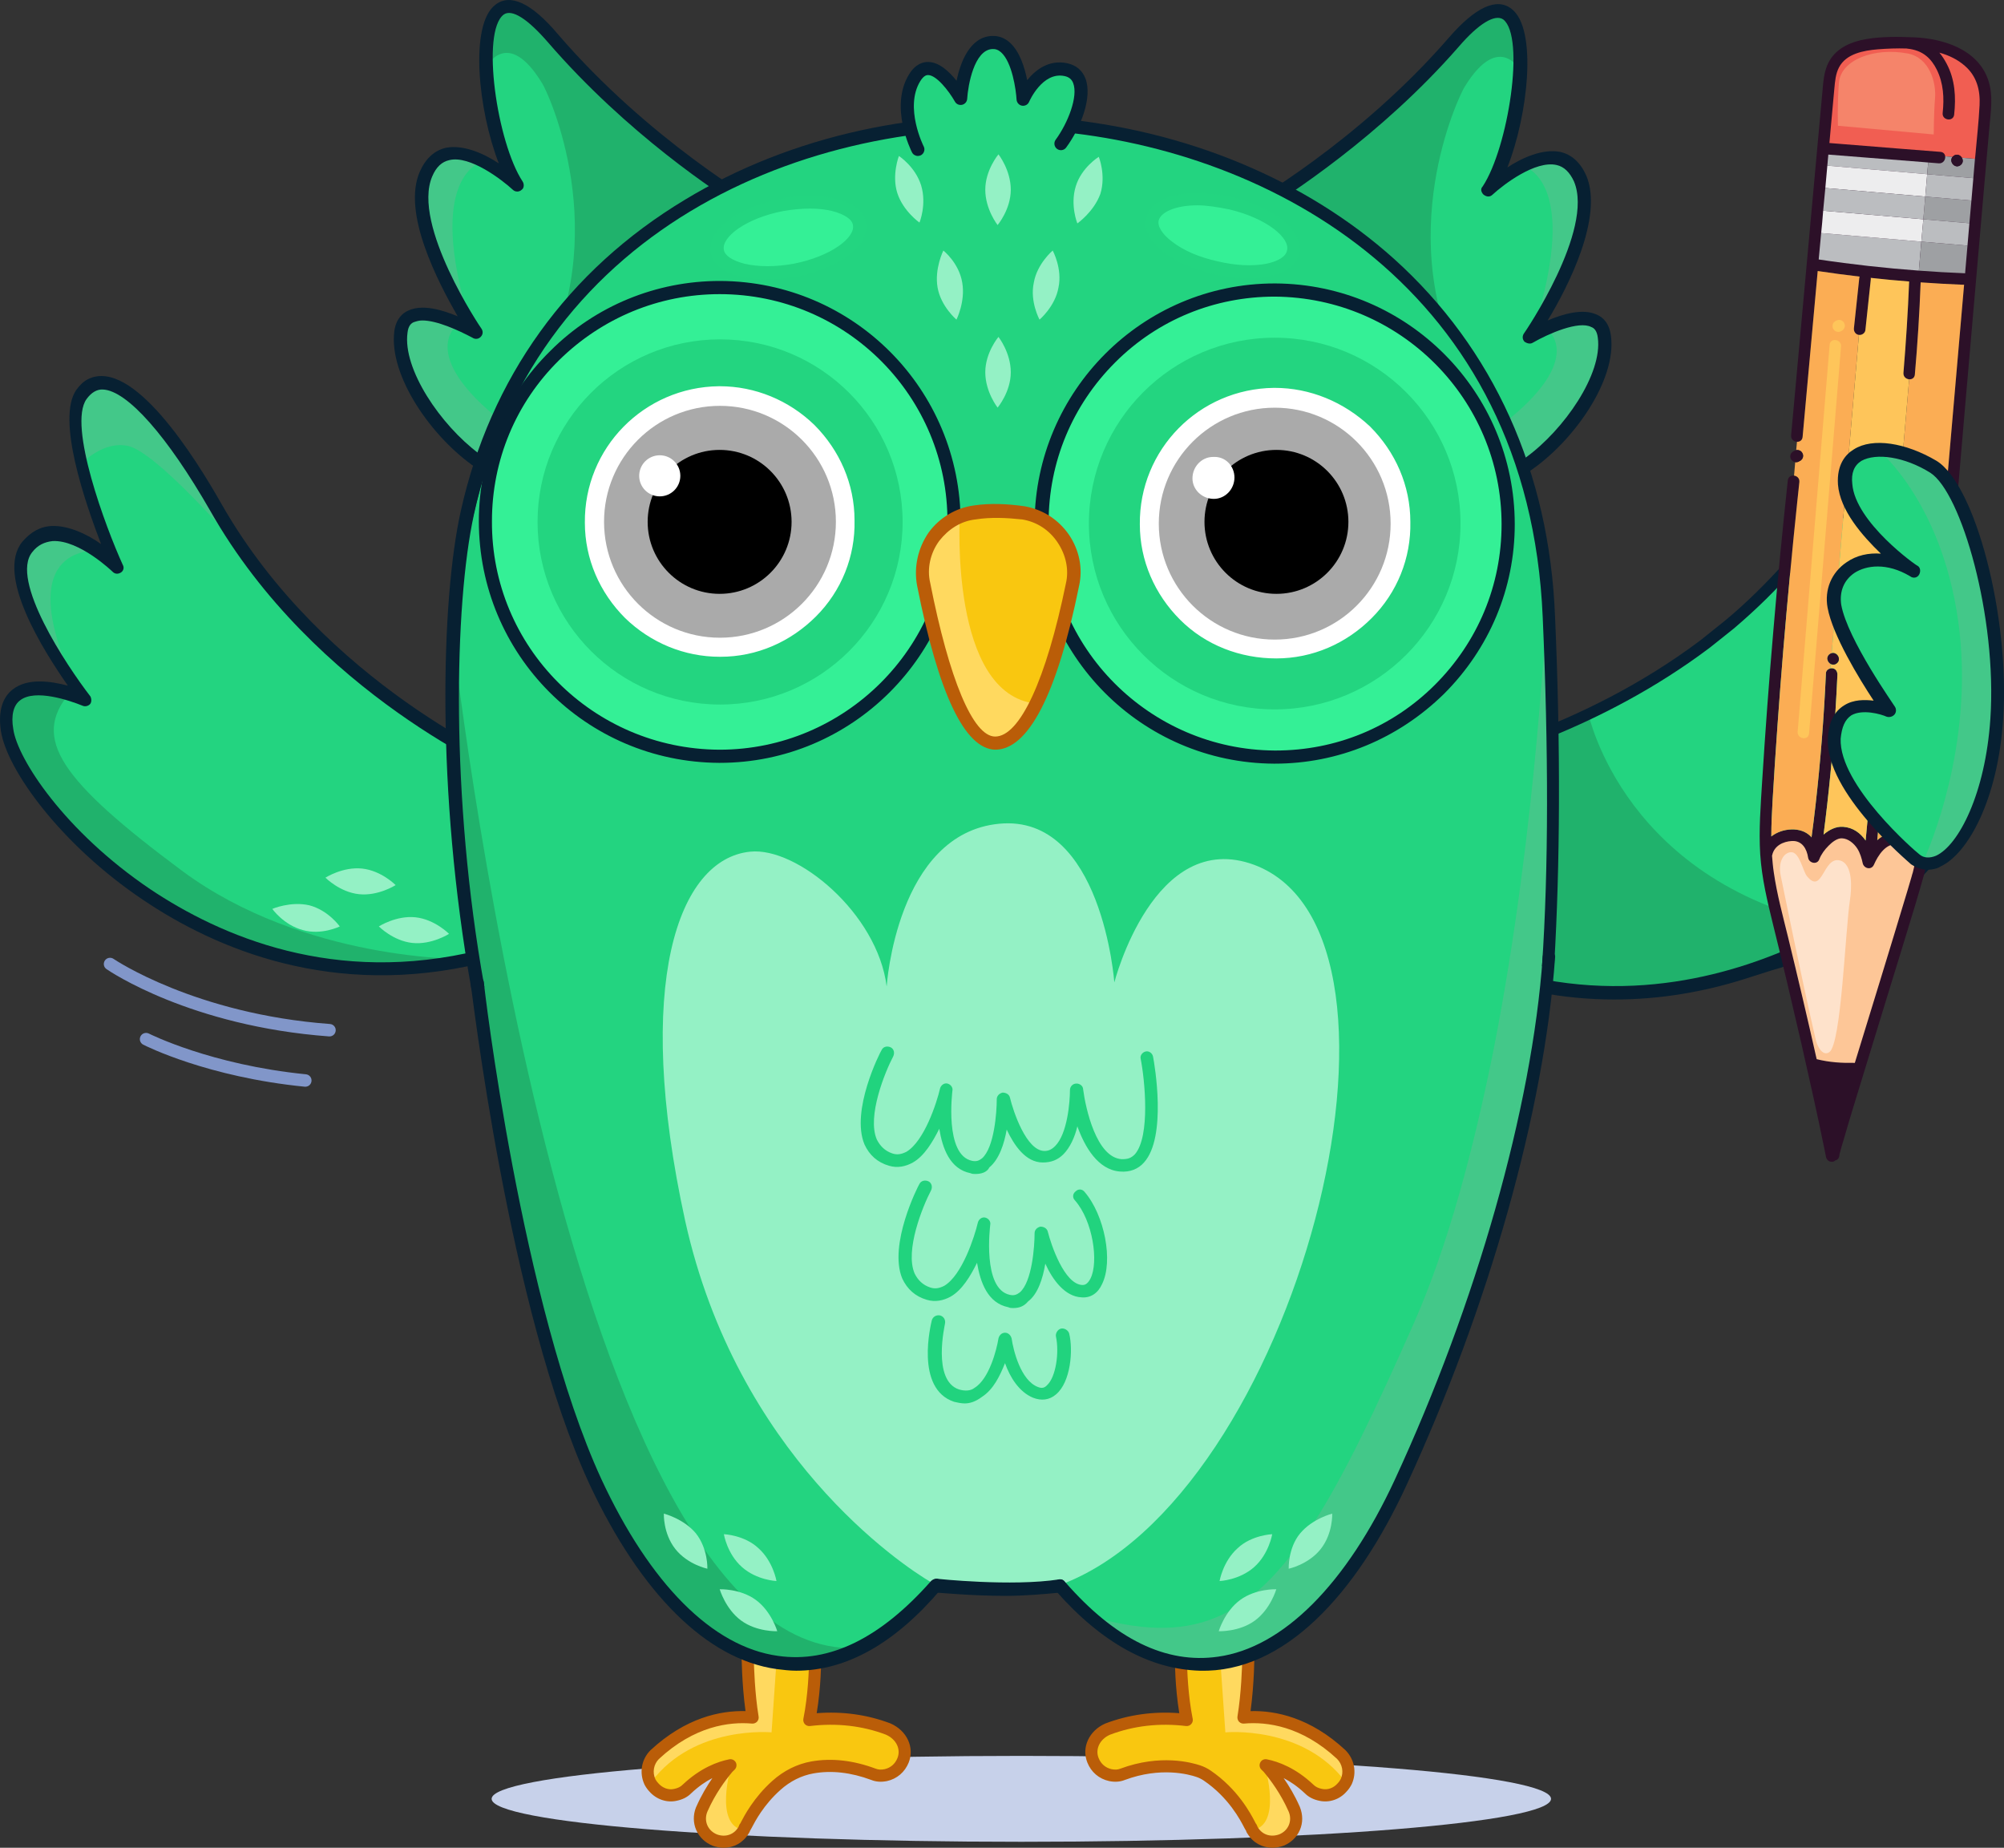 <svg xmlns:xlink="http://www.w3.org/1999/xlink" xmlns="http://www.w3.org/2000/svg" fill="none" fill-rule="evenodd" stroke="black" stroke-width="0.501" stroke-linejoin="bevel" stroke-miterlimit="10" font-family="Times New Roman" font-size="16" style="font-variant-ligatures:none" version="1.1" overflow="visible" viewBox="961.02 -617.38 260.1 239.78">
 <rect x="961.02" y="-617.38" width="260.1" height="239.78" fill="#333333" stroke="none"/>
 <defs>
	</defs>
 <g id="Layer 1" transform="scale(1 -1)">
  <path d="M 1093.58,389.521 C 1131.55,389.521 1162.33,387.026 1162.33,383.947 C 1162.33,380.868 1131.55,378.374 1093.58,378.374 C 1055.61,378.374 1024.83,380.868 1024.83,383.947 C 1024.83,387.026 1055.61,389.521 1093.58,389.521 Z" stroke="none" fill="#c7d1ea" stroke-width="0.609" stroke-linejoin="miter" marker-start="none" marker-end="none"/>
  <g id="Group" stroke-linejoin="miter" stroke="none">
   <path d="M 1023.66,493.191 C 1023,493.048 1022.34,492.909 1021.68,492.769 C 985.295,481.184 941.379,535.343 972.245,526.608 C 968.99,530.887 961.265,541.938 964.693,546.429 C 967.953,550.57 974.044,546.099 976.346,543.863 C 975.929,544.363 968.453,562.366 971.637,566.219 C 976.99,574.805 989.562,550.015 995.275,542.603 C 1005.35,528.597 1028.26,516.554 1027.43,517.55 C 1026.58,512.468 1024.37,498.307 1023.66,493.191 Z" fill="#23d480" stroke-width="0.631" marker-start="none" marker-end="none"/>
   <path d="M 989.211,551.662 C 982.226,563.773 975.125,571.235 971.637,566.219 C 970.504,564.564 970.836,561.045 971.661,557.325 C 973.285,558.774 975.402,560.015 977.686,559.5 C 981.281,558.641 990.699,548.08 995.275,542.603 C 993.123,545.422 990.956,548.482 989.211,551.662 Z" fill="#43c889" stroke-width="0.631" marker-start="none" marker-end="none"/>
   <path d="M 973.912,545.901 C 971.348,547.736 967.252,549.661 964.637,546.52 C 961.457,542.669 967.55,533.13 970.564,528.84 C 962.25,547.219 973.912,545.901 973.912,545.901 Z" fill="#43c889" stroke-width="0.631" marker-start="none" marker-end="none"/>
   <path d="M 1019.3,496.195 C 1019.3,496.195 1017.45,498.08 1014.94,498.345 C 1012.44,498.604 1010.19,497.161 1010.19,497.161 C 1010.19,497.161 1012.04,495.277 1014.55,495.014 C 1017.05,494.751 1019.3,496.195 1019.3,496.195 Z" fill="#94f1c5" stroke-width="0.612" marker-start="none" marker-end="none"/>
   <path d="M 1012.37,502.522 C 1012.37,502.522 1010.52,504.405 1008.01,504.669 C 1005.51,504.929 1003.26,503.487 1003.26,503.487 C 1003.26,503.487 1005.11,501.605 1007.62,501.342 C 1010.12,501.078 1012.37,502.522 1012.37,502.522 Z" fill="#94f1c5" stroke-width="0.612" marker-start="none" marker-end="none"/>
   <path d="M 962.031,522.716 C 961.211,528.544 965.709,528.464 969.014,527.684 C 969.308,527.605 969.746,527.493 970.036,527.416 L 970.036,527.416 C 965.073,521.533 968.885,516.097 984.693,504.344 C 1000.45,492.68 1021.24,492.883 1021.57,492.955 C 987.281,485.814 963.283,514.047 962.031,522.716 Z" fill="#20b26c" stroke-width="0.631" marker-start="none" marker-end="none"/>
   <path d="M 989.818,551.897 C 1003.15,528.544 1027.53,518.228 1027.72,518.095 C 1028.07,517.924 1028.25,517.414 1028.13,516.975 C 1027.97,516.63 1027.45,516.451 1027.02,516.564 C 1026.72,516.64 1001.81,527.256 988.292,551.124 C 982.765,560.749 977.536,566.709 974.371,566.832 C 973.601,566.876 972.868,566.443 972.251,565.589 C 969.803,562.173 974.767,548.877 976.95,544.094 C 977.167,543.728 977.053,543.286 976.686,543.07 C 976.313,542.857 975.933,542.879 975.624,543.194 C 975.624,543.194 971.328,547.353 967.846,547.166 C 966.802,547.046 965.922,546.653 965.217,545.744 C 962.255,542.152 969.65,531.026 972.743,527.022 C 972.903,526.746 972.934,526.269 972.714,526.017 C 972.493,525.765 972.07,525.639 971.721,525.806 C 970.102,526.461 965.594,528.024 963.641,526.507 C 962.777,525.876 962.432,524.562 962.744,522.764 C 963.292,518.88 969.423,509.486 980.501,502.003 C 989.664,495.877 1004.44,489.458 1023.27,494.071 C 1023.69,494.194 1024.14,493.842 1024.27,493.42 C 1024.39,492.999 1024.04,492.545 1023.62,492.42 C 1004.23,487.72 989.006,494.254 979.588,500.605 C 968.969,507.735 961.906,517.445 961.13,522.559 C 960.77,525.07 961.322,526.876 962.684,527.924 C 964.637,529.444 967.634,528.976 969.825,528.405 C 966.649,532.975 960.393,542.792 963.93,547.092 C 965.039,548.364 966.235,549.068 967.813,549.126 C 970.007,549.177 972.429,548.002 974.137,546.778 C 972.049,552.233 968.31,563.029 970.926,566.791 C 971.409,567.445 971.883,567.903 972.46,568.185 C 978.239,571.014 986.345,558.024 989.818,551.897 Z" fill="#072032" stroke-width="0.631" marker-start="none" marker-end="none"/>
   <path d="M 1005.12,497.155 C 1005.12,497.155 1003.64,499.256 1001.16,499.902 C 998.733,500.456 996.36,499.434 996.36,499.434 C 996.36,499.434 997.841,497.336 1000.33,496.687 C 1002.72,495.988 1005.12,497.155 1005.12,497.155 Z" fill="#94f1c5" stroke-width="0.612" marker-start="none" marker-end="none"/>
   <path d="M 1216.37,534.13 C 1218.87,529.065 1209.02,519.818 1205.04,516.175 C 1236.63,519.239 1184.46,473.198 1148,493.813 C 1148.17,498.839 1148.89,513.095 1149.1,518.355 C 1153.53,518.359 1178.59,529.033 1185.61,536.499 C 1192.79,542.577 1210.03,564.372 1213.51,554.928 C 1215.95,550.507 1204.89,534.399 1204.46,533.95 C 1207.12,535.567 1213.98,538.785 1216.37,534.13 Z" fill="#23d480" stroke-width="0.631" marker-start="none" marker-end="none"/>
   <path d="M 1200.25,497.033 C 1187.72,489.484 1168.4,484.048 1147.93,493.682 L 1148.21,501.507 L 1148.92,518.196 C 1148.92,518.196 1156.91,519.732 1167.17,524.666 C 1167.28,524.695 1171.74,502.459 1200.25,497.033 Z" fill="#20b26c" stroke-width="0.631" marker-start="none" marker-end="none"/>
   <path d="M 1185.33,489.71 C 1175.25,486.933 1161.96,486.149 1147.59,492.922 C 1147.32,493.071 1147.13,493.349 1147.15,493.689 L 1148.14,518.204 C 1148.16,518.539 1148.49,518.962 1148.83,518.946 C 1149.03,519.002 1166.01,522.461 1181.78,534.333 C 1182.87,535.189 1183.86,536.016 1184.95,536.872 C 1187.74,539.191 1190.35,541.792 1192.72,544.435 C 1197.35,549.698 1205.79,558.444 1211.02,557.562 C 1212.06,557.401 1213.34,556.76 1214.19,554.891 C 1215.06,552.92 1214.46,549.877 1212.37,545.424 C 1210.69,541.865 1208.58,538.292 1206.93,535.845 C 1211.77,537.954 1215.39,537.29 1217.04,534.094 C 1219.56,529.363 1212.14,521.342 1207.49,516.958 C 1207.69,517.015 1207.92,516.967 1208.13,517.027 C 1211.31,517.127 1213.51,516.403 1214.58,514.928 C 1215.49,513.631 1215.63,511.9 1214.8,509.677 C 1213.06,504.77 1204.09,496.762 1192.37,491.871 C 1190.32,491.305 1187.9,490.42 1185.33,489.71 M 1148.87,494.273 C 1166.23,486.33 1181.71,489.598 1191.86,493.725 C 1204.29,498.812 1212.05,506.817 1213.36,510.5 C 1213.92,512.093 1213.91,513.308 1213.35,514.148 C 1212.63,515.166 1210.83,515.666 1208.29,515.632 C 1206.63,515.619 1205.17,515.324 1205.17,515.324 C 1204.76,515.212 1204.36,515.436 1204.28,515.745 C 1204.06,516.128 1204.18,516.492 1204.43,516.783 C 1204.43,516.783 1205.25,517.449 1206.38,518.539 C 1213.6,525.288 1217.01,530.987 1215.6,533.696 C 1214,536.689 1210.37,535.797 1207.5,534.567 C 1206.01,533.934 1205,533.212 1204.89,533.181 C 1204.51,532.965 1204.07,532.955 1203.86,533.338 C 1203.56,533.591 1203.53,534.13 1203.78,534.424 C 1204.25,535.108 1208.31,540.875 1210.97,546.48 C 1213.18,551.293 1213.23,553.525 1212.71,554.596 C 1212.33,555.595 1211.64,556.075 1210.81,556.287 C 1207.69,556.755 1201.36,552.022 1194.03,543.689 C 1191.68,540.941 1188.98,538.313 1186.11,535.864 C 1185.02,535.007 1184.03,534.18 1182.93,533.327 C 1168.54,522.5 1153.26,518.507 1149.94,517.701 L 1148.87,494.273 Z" fill="#072032" stroke-width="0.631" marker-start="none" marker-end="none"/>
   <g id="Group_1" stroke-width="0.068">
    <path d="M 1209.47,612.534 C 1207.44,612.619 1205.31,612.656 1203.29,612.316 C 1201.39,611.997 1199.47,611.228 1198.46,609.481 C 1197.96,608.619 1197.77,607.628 1197.66,606.653 C 1197.55,605.526 1197.45,604.399 1197.35,603.276 C 1197.14,600.902 1196.92,598.528 1196.7,596.15 C 1195.84,586.699 1194.98,577.243 1194.12,567.783 C 1193.9,565.487 1193.7,563.191 1193.49,560.89 C 1193.44,560.372 1193.85,560.072 1194.25,560.05 C 1194.59,560.032 1194.93,560.218 1194.98,560.665 C 1195.63,567.847 1196.29,575.028 1196.94,582.21 C 1198.75,581.938 1200.56,581.7 1202.38,581.485 C 1202.36,581.436 1202.35,581.387 1202.34,581.327 C 1202.11,579.143 1201.87,576.956 1201.64,574.772 C 1201.6,574.37 1201.86,573.981 1202.27,573.92 C 1202.28,573.92 1202.28,573.92 1202.29,573.919 C 1202.67,573.868 1203.09,574.15 1203.13,574.551 C 1203.36,576.737 1203.59,578.92 1203.83,581.106 C 1203.84,581.181 1203.84,581.251 1203.82,581.323 C 1205.48,581.138 1207.15,580.978 1208.81,580.851 C 1208.65,576.895 1208.4,572.949 1208.07,569.005 C 1208.03,568.493 1208.41,568.192 1208.81,568.158 C 1209.16,568.134 1209.51,568.321 1209.55,568.778 C 1209.9,572.745 1210.15,576.719 1210.3,580.697 C 1210.31,580.712 1210.3,580.723 1210.3,580.737 C 1212.13,580.61 1213.95,580.502 1215.78,580.429 C 1215.83,580.429 1215.89,580.429 1215.94,580.438 C 1215.61,576.669 1215.28,572.903 1214.96,569.137 C 1214.15,559.857 1213.35,550.577 1212.57,541.3 C 1211.77,532.021 1210.98,522.74 1210.21,513.459 C 1210.06,511.667 1209.91,509.876 1209.76,508.085 C 1209.22,508.726 1208.51,509.186 1207.59,509.309 C 1206.43,509.465 1205.46,509.051 1204.67,508.357 C 1205.22,514.079 1205.74,519.808 1206.19,525.538 C 1206.7,531.801 1207.14,538.072 1207.52,544.339 C 1207.74,547.859 1207.94,551.379 1208.11,554.899 C 1208.13,555.213 1208,555.511 1207.74,555.665 C 1207.66,555.708 1207.58,555.739 1207.48,555.753 C 1207.11,555.808 1206.64,555.527 1206.63,555.123 C 1206.31,548.874 1205.93,542.63 1205.5,536.388 C 1205.07,530.117 1204.58,523.855 1204.02,517.594 C 1203.75,514.492 1203.45,511.402 1203.16,508.304 C 1202.49,509.271 1201.55,509.993 1200.24,510.088 C 1199.29,510.157 1198.41,509.685 1197.7,509.078 C 1198.38,514.32 1198.89,519.584 1199.23,524.858 C 1199.34,526.507 1199.42,528.155 1199.5,529.806 C 1199.51,530.213 1199.3,530.6 1198.86,530.663 C 1198.77,530.678 1198.68,530.67 1198.58,530.647 C 1198.29,530.573 1198.02,530.338 1198.01,530.033 C 1197.75,524.281 1197.3,518.539 1196.65,512.816 C 1196.5,511.445 1196.32,510.079 1196.14,508.714 C 1196.1,508.76 1196.06,508.811 1196.01,508.862 C 1195.35,509.522 1194.46,509.768 1193.55,509.748 C 1192.56,509.718 1191.64,509.397 1190.92,508.835 C 1190.92,510.409 1191,511.989 1191.09,513.564 C 1191.47,520.045 1191.94,526.519 1192.47,532.987 C 1193.01,539.463 1193.62,545.924 1194.3,552.386 C 1194.38,553.196 1194.47,554.014 1194.56,554.825 C 1194.61,555.315 1194.25,555.615 1193.87,555.663 C 1193.51,555.708 1193.12,555.527 1193.06,555.05 C 1192.36,548.538 1191.73,542.023 1191.18,535.495 C 1190.62,528.997 1190.14,522.496 1189.73,515.984 C 1189.54,512.843 1189.28,509.671 1189.48,506.519 C 1189.68,503.414 1190.41,500.395 1191.15,497.385 C 1192.43,492.228 1193.65,487.053 1194.84,481.875 C 1195.85,477.416 1196.86,472.955 1197.77,468.476 C 1197.85,468.076 1197.93,467.682 1198.01,467.287 C 1198.08,466.886 1198.4,466.572 1198.84,466.616 C 1198.98,466.63 1199.13,466.699 1199.24,466.8 C 1199.5,466.861 1199.71,467.052 1199.74,467.398 C 1199.76,467.608 1199.83,467.824 1199.89,468.029 C 1199.94,468.21 1199.99,468.395 1200.04,468.577 C 1200.06,468.635 1200.11,468.813 1200.12,468.859 C 1200.16,468.999 1200.21,469.141 1200.25,469.279 C 1200.68,470.793 1201.14,472.313 1201.6,473.824 C 1202.94,478.204 1204.28,482.577 1205.62,486.953 C 1206.92,491.171 1208.22,495.39 1209.5,499.615 C 1209.9,500.958 1210.3,502.303 1210.68,503.655 C 1210.78,503.966 1210.84,504.278 1210.9,504.588 C 1210.97,504.711 1211.02,504.865 1210.98,505.051 C 1210.98,505.06 1210.98,505.061 1210.98,505.07 C 1211.15,506.19 1211.2,507.325 1211.3,508.48 C 1212.09,517.988 1212.9,527.495 1213.7,537 C 1214.51,546.432 1215.32,555.86 1216.13,565.288 C 1216.95,574.794 1217.78,584.3 1218.6,593.804 C 1218.81,596.141 1219.01,598.48 1219.22,600.814 C 1219.4,602.852 1219.75,605.014 1219.07,606.997 C 1217.73,610.97 1213.25,612.374 1209.47,612.534 Z" fill="#2c1028" marker-start="none" marker-end="none"/>
    <path d="M 1207.37,507.821 C 1205.8,508.03 1204.77,506.383 1204.23,505.153 C 1203.89,504.421 1202.93,504.672 1202.78,505.37 C 1202.66,505.942 1202.45,506.687 1202.08,507.266 C 1201.64,507.941 1200.89,508.575 1200.07,508.594 C 1199.46,508.612 1198.8,508.092 1198.36,507.641 C 1197.84,507.123 1197.4,506.532 1197.14,505.857 C 1196.86,505.121 1195.81,505.37 1195.7,506.075 C 1195.52,507.251 1194.91,508.314 1193.59,508.245 C 1192.43,508.181 1191.29,507.617 1191.03,506.394 C 1191.02,506.379 1191.02,506.368 1191.01,506.348 C 1191.07,505.627 1191.13,504.899 1191.24,504.172 C 1191.65,501.331 1192.41,498.555 1193.09,495.775 C 1194.36,490.558 1195.59,485.331 1196.77,480.091 C 1196.78,480.038 1196.8,479.985 1196.81,479.932 C 1198.48,479.512 1200.12,479.421 1201.76,479.454 C 1202.85,483.024 1203.95,486.593 1205.05,490.159 C 1206.23,494.018 1207.41,497.871 1208.57,501.737 C 1208.75,502.356 1208.94,502.977 1209.12,503.597 C 1209.14,503.663 1209.19,503.848 1209.2,503.899 C 1209.22,503.948 1209.26,504.102 1209.28,504.147 C 1209.32,504.312 1209.37,504.481 1209.4,504.647 C 1209.43,504.759 1209.46,504.867 1209.47,504.983 C 1209.29,506.19 1208.74,507.639 1207.37,507.821 Z" fill="#fdc697" marker-start="none" marker-end="none"/>
    <path d="M 1202.34,581.327 C 1202.35,581.387 1202.36,581.436 1202.38,581.485 C 1200.56,581.7 1198.75,581.938 1196.94,582.21 C 1196.29,575.028 1195.63,567.847 1194.98,560.665 C 1194.93,560.218 1194.59,560.032 1194.25,560.05 L 1194.15,558.968 C 1194.24,558.982 1194.32,558.989 1194.4,558.977 C 1194.47,558.958 1194.53,558.941 1194.59,558.922 C 1194.72,558.867 1194.82,558.79 1194.9,558.675 C 1194.93,558.62 1194.96,558.562 1194.99,558.5 C 1195.04,558.409 1195.05,558.314 1195.04,558.215 C 1195.05,558.117 1195.03,558.021 1194.98,557.934 C 1194.95,557.841 1194.89,557.762 1194.81,557.697 C 1194.75,557.616 1194.66,557.566 1194.56,557.532 C 1194.51,557.501 1194.46,557.473 1194.41,557.447 C 1194.28,557.399 1194.15,557.389 1194.02,557.405 C 1194.02,557.405 1194.02,557.405 1194.02,557.405 L 1193.87,555.663 C 1194.25,555.615 1194.61,555.315 1194.56,554.825 C 1194.47,554.014 1194.38,553.196 1194.3,552.386 C 1193.62,545.924 1193.01,539.463 1192.47,532.987 C 1191.94,526.519 1191.47,520.045 1191.09,513.564 C 1191,511.989 1190.92,510.409 1190.92,508.835 C 1191.64,509.397 1192.56,509.718 1193.55,509.748 C 1194.46,509.768 1195.35,509.522 1196.01,508.862 C 1196.06,508.811 1196.1,508.76 1196.14,508.714 C 1196.32,510.079 1196.5,511.445 1196.65,512.816 C 1197.3,518.539 1197.75,524.281 1198.01,530.033 C 1198.02,530.338 1198.29,530.573 1198.58,530.647 L 1198.63,531.222 C 1198.2,531.461 1197.98,532.118 1198.5,532.491 C 1198.58,532.556 1198.66,532.598 1198.75,532.615 L 1202.29,573.919 C 1202.28,573.92 1202.28,573.92 1202.27,573.92 C 1201.86,573.981 1201.6,574.37 1201.64,574.772 C 1201.87,576.956 1202.11,579.143 1202.34,581.327 Z" fill="#fbad54" marker-start="none" marker-end="none"/>
    <path d="M 1208.57,556.583 C 1208.3,556.387 1208.03,556.399 1207.81,556.523 L 1207.74,555.665 C 1208,555.511 1208.13,555.213 1208.11,554.899 C 1207.94,551.379 1207.74,547.859 1207.52,544.339 C 1207.14,538.072 1206.7,531.801 1206.19,525.538 C 1205.74,519.808 1205.22,514.079 1204.67,508.357 C 1205.46,509.051 1206.43,509.465 1207.59,509.309 C 1208.51,509.186 1209.22,508.726 1209.76,508.085 C 1209.91,509.876 1210.06,511.667 1210.21,513.459 C 1210.98,522.74 1211.77,532.021 1212.57,541.3 C 1213.35,550.577 1214.15,559.857 1214.96,569.137 C 1215.28,572.903 1215.61,576.669 1215.94,580.438 C 1215.89,580.429 1215.83,580.429 1215.78,580.429 C 1213.95,580.502 1212.13,580.61 1210.3,580.737 C 1210.3,580.723 1210.31,580.712 1210.3,580.697 C 1210.15,576.719 1209.9,572.745 1209.55,568.778 C 1209.51,568.321 1209.16,568.134 1208.81,568.158 L 1207.93,557.917 C 1208.63,558.117 1209.27,557.096 1208.57,556.583 Z" fill="#fbad54" marker-start="none" marker-end="none"/>
    <path d="M 1208.07,569.005 C 1208.4,572.949 1208.65,576.895 1208.81,580.851 C 1207.15,580.978 1205.48,581.138 1203.82,581.323 C 1203.84,581.251 1203.84,581.181 1203.83,581.106 C 1203.59,578.92 1203.36,576.737 1203.13,574.551 C 1203.09,574.15 1202.67,573.868 1202.29,573.919 L 1198.75,532.615 C 1199.45,532.817 1200.09,531.798 1199.39,531.282 C 1199.12,531.085 1198.85,531.104 1198.63,531.222 L 1198.58,530.647 C 1198.68,530.67 1198.77,530.678 1198.86,530.663 C 1199.3,530.6 1199.51,530.213 1199.5,529.806 C 1199.42,528.155 1199.34,526.507 1199.23,524.858 C 1198.89,519.584 1198.38,514.32 1197.7,509.078 C 1198.41,509.685 1199.29,510.157 1200.24,510.088 C 1201.55,509.993 1202.49,509.271 1203.16,508.304 C 1203.45,511.402 1203.75,514.492 1204.02,517.594 C 1204.58,523.855 1205.07,530.117 1205.5,536.388 C 1205.93,542.63 1206.31,548.874 1206.63,555.123 C 1206.64,555.527 1207.11,555.808 1207.48,555.753 C 1207.58,555.739 1207.66,555.708 1207.74,555.665 L 1207.81,556.523 C 1207.38,556.766 1207.16,557.415 1207.68,557.793 C 1207.76,557.853 1207.85,557.889 1207.93,557.917 L 1208.81,568.158 C 1208.41,568.192 1208.03,568.493 1208.07,569.005 Z" fill="#fec55a" marker-start="none" marker-end="none"/>
    <path d="M 1211.28,596.294 C 1211.12,596.301 1210.97,596.315 1210.82,596.334 C 1208.15,596.541 1205.49,596.754 1202.83,596.963 C 1201.33,597.084 1199.83,597.205 1198.32,597.32 C 1198.28,596.849 1198.23,596.365 1198.19,595.884 L 1211.15,594.775 L 1211.28,596.294 Z" fill="#bbbdc0" marker-start="none" marker-end="none"/>
    <path d="M 1210.39,586.022 L 1197.39,587.135 C 1197.29,585.989 1197.18,584.85 1197.07,583.71 C 1201.39,583.061 1205.73,582.582 1210.07,582.261 L 1210.39,586.022 Z" fill="#bbbdc0" marker-start="none" marker-end="none"/>
    <path d="M 1216.04,608.835 C 1215.08,609.678 1213.94,610.212 1212.73,610.548 C 1213.11,610.101 1213.42,609.604 1213.69,609.085 C 1214.77,607.047 1214.9,604.75 1214.65,602.498 C 1214.54,601.532 1213.05,601.758 1213.16,602.721 C 1213.37,604.656 1213.27,606.585 1212.39,608.353 C 1212.06,609.015 1211.62,609.643 1211.05,610.108 C 1210.34,610.696 1209.49,610.97 1208.58,611.069 C 1208.54,611.072 1208.5,611.079 1208.47,611.087 C 1207.21,611.125 1205.96,611.077 1204.73,610.979 C 1202.91,610.826 1200.64,610.422 1199.71,608.643 C 1199.26,607.796 1199.19,606.813 1199.1,605.872 C 1199,604.745 1198.89,603.616 1198.79,602.487 C 1198.68,601.262 1198.57,600.04 1198.46,598.82 C 1198.94,598.783 1199.42,598.743 1199.9,598.705 C 1202.57,598.49 1205.23,598.28 1207.89,598.064 C 1209.56,597.935 1211.22,597.806 1212.87,597.673 C 1213.26,597.642 1213.45,597.386 1213.49,597.097 L 1214.43,597.013 C 1214.47,597.063 1214.52,597.109 1214.58,597.155 C 1215,597.463 1215.45,597.259 1215.65,596.91 L 1217.35,596.763 C 1217.37,596.868 1217.38,596.973 1217.39,597.086 C 1217.58,599.293 1217.84,601.519 1217.95,603.74 C 1218.05,605.707 1217.57,607.506 1216.04,608.835 Z" fill="#f15e52" marker-start="none" marker-end="none"/>
    <path d="M 1208.61,610.441 C 1204.32,611.247 1199.92,609.649 1199.69,606.612 C 1199.47,603.641 1199.57,601.061 1199.57,601.061 L 1212,599.931 C 1212,599.931 1212.01,602.785 1212.17,604.617 C 1212.34,606.622 1211.49,609.891 1208.61,610.441 Z" fill="#f5846a" marker-start="none" marker-end="none"/>
    <path d="M 1210.65,588.925 L 1197.65,590.037 C 1197.61,589.515 1197.56,588.995 1197.52,588.47 C 1197.47,588.026 1197.43,587.579 1197.39,587.135 L 1210.39,586.022 L 1210.65,588.925 Z" fill="#ededee" marker-start="none" marker-end="none"/>
    <path d="M 1211.15,594.775 L 1211.15,594.775 L 1211.15,594.775 L 1198.19,595.884 C 1198.1,594.913 1198.01,593.947 1197.93,592.984 L 1210.9,591.869 L 1211.15,594.775 Z" fill="#ededee" marker-start="none" marker-end="none"/>
    <path d="M 1210.65,588.925 L 1210.39,586.022 L 1210.07,582.261 C 1212.05,582.112 1214.03,581.997 1216,581.921 C 1216.03,581.917 1216.05,581.906 1216.07,581.903 C 1216.17,583.107 1216.27,584.305 1216.38,585.508 L 1210.39,586.022 L 1210.65,588.925 L 1216.63,588.412 C 1216.72,589.392 1216.8,590.374 1216.89,591.358 L 1210.9,591.869 L 1210.65,588.925 Z" fill="#9ea0a3" marker-start="none" marker-end="none"/>
    <path d="M 1215.47,595.947 C 1214.75,595.411 1213.94,596.406 1214.43,597.013 L 1213.49,597.097 C 1213.54,596.658 1213.23,596.137 1212.65,596.184 C 1212.19,596.22 1211.73,596.256 1211.28,596.294 L 1211.15,594.775 L 1211.15,594.775 L 1217.14,594.262 C 1217.21,595.094 1217.28,595.932 1217.35,596.763 L 1215.65,596.91 C 1215.83,596.61 1215.83,596.213 1215.47,595.947 Z" fill="#9ea0a3" marker-start="none" marker-end="none"/>
    <path d="M 1210.39,586.022 L 1216.38,585.508 C 1216.46,586.474 1216.55,587.443 1216.63,588.412 L 1210.65,588.925 L 1210.39,586.022 Z" fill="#bbbdc0" marker-start="none" marker-end="none"/>
    <path d="M 1211.15,594.775 L 1210.9,591.869 L 1197.93,592.984 C 1197.83,591.999 1197.74,591.02 1197.65,590.037 L 1210.65,588.925 L 1210.9,591.869 L 1216.89,591.358 C 1216.97,592.324 1217.05,593.295 1217.14,594.262 L 1211.15,594.775 L 1211.15,594.775 Z" fill="#bbbdc0" marker-start="none" marker-end="none"/>
    <path d="M 1194.41,557.447 C 1194.46,557.473 1194.51,557.501 1194.56,557.532 C 1194.66,557.566 1194.75,557.616 1194.81,557.697 C 1194.89,557.762 1194.95,557.841 1194.98,557.934 C 1195.03,558.021 1195.05,558.117 1195.04,558.215 C 1195.05,558.314 1195.04,558.409 1194.99,558.5 C 1194.96,558.562 1194.93,558.62 1194.9,558.675 C 1194.82,558.79 1194.72,558.867 1194.59,558.922 C 1194.53,558.941 1194.47,558.958 1194.4,558.977 C 1194.32,558.989 1194.24,558.982 1194.15,558.968 C 1194.11,558.958 1194.07,558.952 1194.02,558.936 C 1193.97,558.907 1193.92,558.881 1193.87,558.853 C 1193.77,558.819 1193.68,558.764 1193.62,558.685 C 1193.54,558.622 1193.48,558.54 1193.44,558.447 C 1193.4,558.357 1193.38,558.266 1193.38,558.166 C 1193.38,558.068 1193.39,557.973 1193.43,557.882 C 1193.46,557.82 1193.5,557.762 1193.53,557.702 C 1193.61,557.591 1193.71,557.511 1193.84,557.458 C 1193.89,557.439 1193.96,557.425 1194.02,557.405 C 1194.02,557.405 1194.02,557.405 1194.02,557.405 C 1194.15,557.389 1194.28,557.399 1194.41,557.447 Z" fill="#2c1028" marker-start="none" marker-end="none"/>
    <path d="M 1195.54,503.689 C 1195.03,504.309 1194.59,506.772 1193.53,506.79 C 1192.57,506.807 1191.77,505.583 1192.13,503.799 C 1192.5,502.016 1194.81,490.539 1196.69,482.437 C 1196.87,481.655 1197.56,480.234 1198.45,480.844 C 1200.01,481.916 1200.51,496.607 1201.13,500.599 C 1201.33,501.943 1201.59,505.309 1199.78,505.73 C 1197.63,506.227 1197.57,501.174 1195.54,503.689 Z" fill="#fee2cb" marker-start="none" marker-end="none"/>
    <path d="M 1194.34,522.429 C 1194.26,521.467 1195.74,521.238 1195.82,522.207 C 1196.36,528.731 1196.9,535.259 1197.44,541.785 C 1197.98,548.314 1198.52,554.844 1199.06,561.369 C 1199.36,565.052 1199.66,568.732 1199.97,572.414 C 1200.05,573.376 1198.57,573.601 1198.49,572.64 C 1197.95,566.109 1197.41,559.581 1196.87,553.057 C 1196.33,546.528 1195.78,540.001 1195.25,533.473 C 1194.94,529.793 1194.64,526.11 1194.34,522.429 Z" fill="#fec55a" marker-start="none" marker-end="none"/>
    <path d="M 1199.5,574.319 C 1199.63,574.298 1199.76,574.314 1199.88,574.36 C 1199.91,574.379 1199.95,574.403 1199.98,574.414 C 1200.08,574.453 1200.17,574.504 1200.23,574.585 C 1200.31,574.647 1200.37,574.723 1200.4,574.819 C 1200.45,574.909 1200.46,575.004 1200.46,575.102 C 1200.46,575.197 1200.46,575.293 1200.41,575.387 C 1200.38,575.445 1200.35,575.5 1200.32,575.562 C 1200.24,575.668 1200.13,575.753 1200.01,575.806 C 1199.95,575.822 1199.89,575.838 1199.82,575.86 C 1199.69,575.879 1199.57,575.862 1199.45,575.819 C 1199.41,575.795 1199.37,575.781 1199.34,575.762 C 1199.24,575.725 1199.16,575.676 1199.09,575.596 C 1199.01,575.532 1198.96,575.454 1198.92,575.36 C 1198.87,575.266 1198.86,575.176 1198.87,575.078 C 1198.85,574.979 1198.87,574.883 1198.91,574.791 C 1198.94,574.734 1198.98,574.674 1199.01,574.618 C 1199.09,574.508 1199.19,574.427 1199.31,574.37 C 1199.37,574.355 1199.44,574.338 1199.5,574.319 Z" fill="#fec55a" marker-start="none" marker-end="none"/>
    <path d="M 1199.39,531.282 C 1200.09,531.798 1199.45,532.817 1198.75,532.615 C 1198.66,532.598 1198.58,532.556 1198.5,532.491 C 1197.98,532.118 1198.2,531.461 1198.63,531.222 C 1198.85,531.104 1199.12,531.085 1199.39,531.282 Z" fill="#2c1028" marker-start="none" marker-end="none"/>
    <path d="M 1208.57,556.583 C 1209.27,557.096 1208.63,558.117 1207.93,557.917 C 1207.85,557.889 1207.76,557.853 1207.68,557.793 C 1207.16,557.415 1207.38,556.766 1207.81,556.523 C 1208.03,556.399 1208.3,556.387 1208.57,556.583 Z" fill="#2c1028" marker-start="none" marker-end="none"/>
    <path d="M 1215.47,595.947 C 1215.83,596.213 1215.83,596.61 1215.65,596.91 C 1215.45,597.259 1215,597.463 1214.58,597.155 C 1214.52,597.109 1214.47,597.063 1214.43,597.013 C 1213.94,596.406 1214.75,595.411 1215.47,595.947 Z" fill="#2c1028" marker-start="none" marker-end="none"/>
   </g>
   <path d="M 1078.23,388.944 C 1077.8,387.877 1076.95,387.236 1075.99,387.025 C 1075.45,386.917 1074.92,386.917 1074.39,387.131 C 1068.94,389.158 1064.04,387.236 1063.93,387.236 C 1063.93,387.236 1063.93,387.236 1063.82,387.236 C 1059.45,384.463 1057.85,380.302 1057.74,380.302 C 1057.63,380.196 1057.63,379.983 1057.53,379.874 C 1056.78,378.594 1055.29,378.059 1053.79,378.594 C 1052.19,379.235 1051.44,380.943 1052.09,382.544 C 1052.19,382.756 1053.15,385.208 1055.5,387.985 C 1055.61,388.09 1055.71,388.197 1055.82,388.306 C 1054.22,387.985 1052.19,387.131 1050.16,385.208 C 1049.74,384.782 1049.2,384.57 1048.67,384.463 C 1047.71,384.251 1046.64,384.57 1045.9,385.423 C 1045.68,385.637 1045.47,385.958 1045.36,386.171 C 1044.83,387.343 1045.04,388.732 1046,389.693 C 1050.48,393.854 1055.07,394.813 1058.7,394.495 C 1058.06,398.443 1058.06,402.818 1058.06,402.818 C 1059.02,403.246 1059.77,403.566 1060.52,403.778 C 1065,404.847 1066.81,401.967 1066.81,401.967 C 1066.81,401.967 1066.81,397.912 1066.07,394.175 C 1068.73,394.497 1072.36,394.497 1076.31,393.002 C 1078.02,392.253 1078.87,390.546 1078.23,388.944 Z" fill="#f9c710" stroke-width="0.631" marker-start="none" marker-end="none"/>
   <path d="M 1061.8,401.751 L 1061.16,392.574 C 1061.16,392.574 1051.12,393.534 1045.58,386.171 L 1045.58,386.171 C 1045.04,387.343 1045.26,388.732 1046.22,389.693 C 1050.7,393.854 1055.29,394.813 1058.91,394.495 C 1058.27,398.443 1058.27,402.818 1058.27,402.818 C 1059.24,403.246 1059.98,403.561 1060.73,403.778 L 1061.8,401.751 Z" fill="#ffd95f" stroke-width="0.631" marker-start="none" marker-end="none"/>
   <path d="M 1057.63,379.874 C 1056.89,378.594 1055.39,378.059 1053.9,378.594 C 1052.3,379.235 1051.55,380.943 1052.19,382.544 C 1052.3,382.756 1053.26,385.211 1055.61,387.985 C 1055.71,388.094 1055.82,388.094 1055.92,388.197 C 1055.92,388.197 1053.58,380.409 1057.63,379.874 Z" fill="#ffd95f" stroke-width="0.631" marker-start="none" marker-end="none"/>
   <path d="M 1054.96,377.6 C 1054.49,377.6 1054.01,377.683 1053.53,377.853 C 1051.5,378.664 1050.56,380.847 1051.35,382.833 C 1051.36,382.855 1051.37,382.876 1051.38,382.895 L 1051.42,382.985 C 1052.04,384.39 1052.78,385.62 1053.48,386.641 C 1052.61,386.196 1051.67,385.557 1050.7,384.639 C 1050.24,384.171 1049.6,383.849 1048.82,383.692 C 1047.56,383.414 1046.2,383.876 1045.3,384.904 C 1045.04,385.168 1044.78,385.57 1044.66,385.817 C 1043.96,387.351 1044.28,389.08 1045.44,390.25 C 1050.01,394.487 1054.51,395.415 1057.78,395.334 C 1057.28,399.002 1057.27,402.653 1057.27,402.82 C 1057.27,403.129 1057.45,403.413 1057.74,403.538 C 1058.7,403.963 1059.49,404.305 1060.3,404.538 C 1065.31,405.731 1067.39,402.523 1067.47,402.385 C 1067.56,402.26 1067.6,402.112 1067.6,401.967 C 1067.6,401.813 1067.59,398.491 1067.02,395.062 C 1070.37,395.322 1073.58,394.875 1076.59,393.736 C 1078.74,392.795 1079.74,390.618 1078.96,388.655 L 1078.96,388.655 C 1078.46,387.416 1077.44,386.543 1076.15,386.255 C 1075.39,386.101 1074.72,386.15 1074.1,386.399 C 1071.47,387.378 1068.94,387.666 1066.6,387.247 C 1065.05,386.974 1063.57,386.234 1062.32,385.111 C 1060.12,383.151 1059.03,381.033 1058.61,380.235 C 1058.54,380.105 1058.47,379.97 1058.39,379.852 C 1058.34,379.717 1058.28,379.565 1058.17,379.42 C 1057.46,378.249 1056.27,377.6 1054.96,377.6 M 1052.81,382.233 C 1052.35,381.05 1052.89,379.803 1054.09,379.324 C 1055.18,378.932 1056.28,379.302 1056.85,380.272 C 1056.86,380.291 1056.87,380.31 1056.88,380.329 C 1056.94,380.473 1056.99,380.64 1057.13,380.796 C 1057.15,380.838 1057.18,380.895 1057.21,380.961 C 1057.62,381.743 1058.86,384.132 1061.27,386.285 C 1062.74,387.603 1064.49,388.474 1066.32,388.799 C 1068.95,389.264 1071.76,388.95 1074.66,387.868 C 1075.02,387.726 1075.38,387.705 1075.83,387.796 C 1076.6,387.966 1077.2,388.48 1077.5,389.237 L 1077.5,389.237 C 1077.97,390.412 1077.34,391.692 1075.99,392.281 C 1072.95,393.431 1069.63,393.813 1066.16,393.396 C 1065.9,393.363 1065.66,393.455 1065.48,393.64 C 1065.32,393.826 1065.24,394.083 1065.29,394.33 C 1065.91,397.414 1066.01,400.773 1066.02,401.708 C 1065.59,402.239 1063.97,403.794 1060.7,403.014 C 1060.15,402.856 1059.54,402.61 1058.85,402.311 C 1058.88,401.05 1058.98,397.683 1059.48,394.621 C 1059.52,394.382 1059.44,394.138 1059.28,393.96 C 1059.11,393.783 1058.87,393.693 1058.63,393.713 C 1055.66,393.973 1051.14,393.388 1046.54,389.119 C 1045.86,388.435 1045.67,387.399 1046.08,386.498 C 1046.14,386.37 1046.31,386.123 1046.45,385.983 C 1047.01,385.345 1047.78,385.072 1048.5,385.232 C 1048.99,385.329 1049.35,385.504 1049.61,385.771 C 1051.93,387.968 1054.18,388.782 1055.67,389.077 C 1056,389.148 1056.35,388.984 1056.52,388.679 C 1056.68,388.373 1056.62,387.995 1056.38,387.748 L 1056.08,387.454 C 1055.15,386.347 1053.84,384.572 1052.86,382.35 C 1052.84,382.301 1052.82,382.258 1052.81,382.233 M 1058.29,379.745 L 1058.29,379.745 C 1058.32,379.77 1058.34,379.794 1058.35,379.813 C 1058.34,379.788 1058.32,379.766 1058.29,379.745 Z" fill="#ba5d08" stroke-width="0.631" marker-start="none" marker-end="none"/>
   <path d="M 1102.88,388.944 C 1103.31,387.877 1104.16,387.236 1105.12,387.025 C 1105.65,386.917 1106.19,386.917 1106.72,387.131 C 1112.16,389.158 1117.07,387.236 1117.18,387.236 C 1117.18,387.236 1117.18,387.236 1117.29,387.236 C 1121.66,384.463 1123.26,380.302 1123.37,380.302 C 1123.47,380.196 1123.47,379.983 1123.58,379.874 C 1124.33,378.594 1125.82,378.059 1127.32,378.594 C 1128.92,379.235 1129.66,380.943 1129.02,382.544 C 1128.92,382.756 1127.96,385.208 1125.61,387.985 C 1125.5,388.09 1125.39,388.197 1125.29,388.306 C 1126.89,387.985 1128.92,387.131 1130.94,385.208 C 1131.37,384.782 1131.91,384.57 1132.44,384.463 C 1133.4,384.251 1134.47,384.57 1135.21,385.423 C 1135.42,385.637 1135.64,385.958 1135.75,386.171 C 1136.28,387.343 1136.07,388.732 1135.11,389.693 C 1130.62,393.854 1126.04,394.813 1122.41,394.495 C 1123.05,398.443 1123.05,402.818 1123.05,402.818 C 1122.09,403.246 1121.34,403.566 1120.59,403.778 C 1116.11,404.847 1114.3,401.967 1114.3,401.967 C 1114.3,401.967 1114.3,397.912 1115.05,394.175 C 1112.38,394.497 1108.75,394.497 1104.8,393.002 C 1103.09,392.253 1102.24,390.546 1102.88,388.944 Z" fill="#f9c710" stroke-width="0.631" marker-start="none" marker-end="none"/>
   <path d="M 1119.42,401.751 L 1120.06,392.574 C 1120.06,392.574 1130.09,393.534 1135.64,386.171 L 1135.64,386.171 C 1136.17,387.343 1135.96,388.732 1135,389.693 C 1130.52,393.854 1125.93,394.813 1122.3,394.495 C 1122.94,398.443 1122.94,402.818 1122.94,402.818 C 1121.98,403.246 1121.24,403.561 1120.49,403.778 L 1119.42,401.751 Z" fill="#ffd95f" stroke-width="0.631" marker-start="none" marker-end="none"/>
   <path d="M 1123.47,379.874 C 1124.22,378.594 1125.71,378.059 1127.21,378.594 C 1128.81,379.235 1129.56,380.943 1128.92,382.544 C 1128.81,382.756 1127.85,385.211 1125.5,387.985 C 1125.39,388.094 1125.29,388.094 1125.18,388.197 C 1125.18,388.197 1127.53,380.409 1123.47,379.874 Z" fill="#ffd95f" stroke-width="0.631" marker-start="none" marker-end="none"/>
   <path d="M 1126.15,377.604 C 1124.84,377.604 1123.65,378.251 1122.94,379.415 C 1122.82,379.573 1122.76,379.735 1122.73,379.841 C 1122.73,379.845 1122.72,379.85 1122.72,379.852 C 1122.64,379.967 1122.57,380.103 1122.5,380.235 C 1122,381.198 1120.49,384.123 1117.25,386.323 C 1116.96,386.517 1116.65,386.671 1116.33,386.782 C 1115.32,387.131 1111.66,388.13 1107,386.394 C 1106.39,386.15 1105.71,386.102 1104.97,386.254 C 1103.66,386.543 1102.64,387.416 1102.15,388.655 C 1101.36,390.614 1102.37,392.795 1104.48,393.723 C 1107.52,394.875 1110.74,395.319 1114.08,395.062 C 1113.52,398.491 1113.51,401.813 1113.51,401.967 C 1113.51,402.112 1113.55,402.26 1113.63,402.383 C 1113.72,402.521 1115.8,405.731 1120.77,404.544 C 1121.62,404.305 1122.41,403.962 1123.37,403.538 C 1123.65,403.411 1123.83,403.129 1123.83,402.818 C 1123.83,402.653 1123.83,399.002 1123.33,395.332 C 1126.59,395.423 1131.1,394.49 1135.64,390.269 C 1136.83,389.077 1137.14,387.349 1136.46,385.844 C 1136.32,385.57 1136.07,385.168 1135.77,384.868 C 1134.9,383.874 1133.55,383.414 1132.27,383.695 C 1131.51,383.846 1130.87,384.171 1130.39,384.653 C 1129.43,385.559 1128.49,386.198 1127.62,386.641 C 1128.33,385.624 1129.07,384.387 1129.69,382.985 L 1129.73,382.893 C 1130.14,381.865 1130.13,380.824 1129.73,379.899 C 1129.33,378.973 1128.58,378.251 1127.61,377.863 C 1127.12,377.688 1126.63,377.604 1126.15,377.604 M 1124.23,380.331 C 1124.24,380.313 1124.25,380.291 1124.26,380.272 C 1124.83,379.302 1125.92,378.93 1127.05,379.336 C 1127.61,379.56 1128.06,379.983 1128.29,380.522 C 1128.52,381.053 1128.53,381.661 1128.3,382.233 C 1128.29,382.258 1128.27,382.301 1128.25,382.35 C 1127.27,384.572 1125.96,386.347 1125.03,387.454 L 1124.73,387.748 C 1124.49,387.995 1124.43,388.37 1124.6,388.679 C 1124.76,388.984 1125.1,389.144 1125.44,389.077 C 1126.93,388.782 1129.18,387.968 1131.49,385.782 C 1131.77,385.504 1132.12,385.333 1132.6,385.237 C 1133.33,385.072 1134.1,385.347 1134.62,385.943 C 1134.8,386.126 1134.97,386.37 1135.04,386.526 C 1135.44,387.399 1135.25,388.437 1134.55,389.139 C 1129.97,393.391 1125.45,393.976 1122.48,393.713 C 1122.23,393.692 1122,393.783 1121.83,393.96 C 1121.67,394.138 1121.6,394.382 1121.63,394.621 C 1122.13,397.686 1122.23,401.055 1122.26,402.311 C 1121.56,402.612 1120.96,402.858 1120.38,403.025 C 1117.13,403.796 1115.53,402.246 1115.09,401.708 C 1115.1,400.773 1115.2,397.418 1115.82,394.33 C 1115.87,394.083 1115.8,393.827 1115.62,393.644 C 1115.45,393.457 1115.2,393.363 1114.95,393.396 C 1111.48,393.813 1108.16,393.431 1105.08,392.266 C 1103.78,391.694 1103.14,390.412 1103.61,389.24 C 1103.91,388.481 1104.51,387.966 1105.3,387.794 C 1105.73,387.705 1106.09,387.726 1106.43,387.862 C 1111.6,389.79 1115.71,388.662 1116.85,388.269 C 1117.3,388.115 1117.74,387.894 1118.14,387.624 C 1121.7,385.2 1123.35,382.01 1123.9,380.961 C 1123.93,380.895 1123.96,380.838 1123.98,380.796 C 1124.12,380.628 1124.19,380.451 1124.23,380.336 C 1124.22,380.334 1124.22,380.334 1124.23,380.331 M 1122.75,379.819 C 1122.76,379.803 1122.78,379.773 1122.81,379.745 L 1122.81,379.745 C 1122.79,379.77 1122.77,379.796 1122.75,379.819 M 1124.13,380.435 C 1124.13,380.432 1124.13,380.432 1124.14,380.432 C 1124.13,380.432 1124.13,380.432 1124.13,380.435 Z" fill="#ba5d08" stroke-width="0.631" marker-start="none" marker-end="none"/>
   <path d="M 1082.61,411.675 C 1079.3,407.94 1075.99,405.272 1072.79,403.561 L 1072.79,403.561 C 1059.55,396.844 1046.96,406.66 1038.43,425.015 C 1032.45,437.925 1029.68,455.317 1026.15,469.404 C 1026.15,469.404 1024.24,483.171 1023.38,488.293 L 1023.38,488.293 C 1023.27,488.933 1023.17,489.466 1023.06,489.786 L 1025.84,481.571 L 1033.94,471.648 L 1082.39,411.996 L 1082.61,411.675 Z" fill="#23d480" stroke-width="0.631" marker-start="none" marker-end="none"/>
   <path d="M 1162,489.786 C 1162,489.786 1161.89,489.363 1161.79,488.508 L 1161.79,488.508 C 1161.46,487.227 1161.04,485.093 1160.4,482.211 C 1159.65,479.119 1158.8,475.166 1157.62,470.793 L 1157.62,470.793 C 1155.38,462.043 1152.5,451.265 1149.08,441.34 C 1147.06,435.366 1144.93,429.709 1142.68,424.905 C 1134.14,406.552 1121.66,396.734 1108.32,403.459 L 1108.32,403.459 C 1106.29,404.419 1104.37,405.807 1102.35,407.62 L 1102.35,407.62 C 1101.17,408.687 1100,409.862 1098.83,411.144 C 1098.72,411.249 1098.61,411.357 1098.51,411.57 L 1154.85,481.038 L 1155.27,481.463 L 1161.36,488.933 L 1162,489.786 L 1162,489.786 Z" fill="#23d480" stroke-width="0.631" marker-start="none" marker-end="none"/>
   <path d="M 1059.05,590.201 L 1054.25,585.826 L 1031.2,564.805 L 1023.09,557.442 L 1023.09,557.442 C 1017.64,561.178 1012.2,568.966 1012.95,574.301 C 1013.16,576.009 1014.34,576.649 1015.72,576.649 C 1017.22,576.649 1019.03,576.009 1020.42,575.37 L 1020.42,575.37 C 1021.59,574.834 1022.44,574.301 1022.55,574.301 C 1022.55,574.301 1022.34,574.621 1022.02,575.155 C 1019.99,578.357 1013.7,589.133 1016.15,594.894 C 1017.75,598.525 1020.95,597.884 1023.62,596.498 C 1025.97,595.323 1027.89,593.51 1028,593.4 C 1025.86,596.603 1024.26,603.218 1024.05,608.662 C 1023.72,615.707 1025.86,620.507 1032.69,612.505 C 1036.21,608.448 1039.95,604.822 1043.36,601.723 C 1051.9,594.256 1059.05,590.201 1059.05,590.201 Z" fill="#23d480" stroke-width="0.631" marker-start="none" marker-end="none"/>
   <path d="M 1022.13,575.155 C 1020.1,578.357 1013.8,589.135 1016.26,594.894 C 1017.86,598.525 1021.06,597.884 1023.73,596.498 C 1023.73,596.392 1015.94,594.894 1022.13,575.155 Z" fill="#43c889" stroke-width="0.631" marker-start="none" marker-end="none"/>
   <path d="M 1026.29,562.564 L 1023.09,557.336 C 1017.64,561.069 1012.2,568.861 1012.95,574.196 C 1013.16,575.902 1014.34,576.541 1015.72,576.541 L 1020.42,575.261 L 1020.42,575.261 C 1020.52,575.37 1014.87,571.529 1026.29,562.564 Z" fill="#43c889" stroke-width="0.631" marker-start="none" marker-end="none"/>
   <path d="M 1059.05,590.201 C 1059.05,590.201 1059.05,590.31 1059.05,590.201 C 1059.05,590.31 1059.05,590.31 1059.05,590.201 C 1058.94,590.31 1058.94,590.31 1058.84,590.31 L 1058.84,590.31 C 1058.84,590.31 1058.73,590.31 1058.73,590.413 L 1058.73,590.413 C 1058.73,590.413 1058.62,590.523 1058.52,590.523 L 1058.52,590.523 C 1058.41,590.523 1058.41,590.628 1058.3,590.628 L 1058.3,590.628 C 1058.19,590.736 1057.98,590.842 1057.77,590.951 L 1057.77,590.951 C 1057.66,591.054 1057.56,591.054 1057.45,591.163 L 1057.45,591.163 C 1057.23,591.267 1057.02,591.482 1056.7,591.589 L 1056.7,591.589 C 1053.92,593.402 1048.91,596.818 1043.36,601.619 L 1043.36,601.619 C 1039.84,604.61 1036.21,608.236 1032.69,612.398 C 1025.86,620.403 1023.72,615.493 1024.05,608.556 L 1024.05,608.556 C 1024.05,608.556 1026.82,614.105 1031.41,606.53 C 1032.16,605.357 1040.8,586.896 1030.98,568.966 C 1030.88,568.861 1030.88,568.754 1030.77,568.541 C 1028.74,564.911 1029.17,563.952 1031.2,564.699 L 1054.25,585.72 L 1059.05,590.201 L 1059.05,590.201 Z" fill="#20b26c" stroke-width="0.631" marker-start="none" marker-end="none"/>
   <path d="M 1023.19,556.587 C 1022.98,556.587 1022.87,556.587 1022.77,556.696 C 1017,560.643 1011.46,568.645 1012.2,574.408 C 1012.42,576.009 1013.27,576.756 1014.01,577.077 C 1015.83,577.931 1018.39,577.184 1020.42,576.33 C 1017.86,580.811 1013.16,589.776 1015.51,595.109 C 1016.26,596.818 1017.43,597.884 1018.93,598.208 C 1021.17,598.633 1023.83,597.458 1025.76,596.179 C 1023.09,603.008 1021.91,614.212 1025.33,616.773 C 1027.25,618.267 1030.02,616.989 1033.44,612.933 C 1045.28,599.166 1059.47,591.054 1059.58,590.951 C 1059.8,590.842 1060.01,590.628 1060.01,590.31 C 1060.01,589.989 1059.9,589.776 1059.69,589.564 L 1023.72,556.696 C 1023.62,556.587 1023.41,556.587 1023.19,556.587 M 1015.83,575.795 C 1015.4,575.795 1015.08,575.687 1014.76,575.583 C 1014.44,575.475 1014.01,575.155 1013.91,574.196 C 1013.27,569.498 1018.18,562.244 1023.19,558.51 L 1057.77,590.097 C 1054.25,592.233 1042.4,600.02 1032.16,611.867 C 1029.49,614.958 1027.46,616.238 1026.4,615.493 C 1023.41,613.251 1025.54,598.847 1028.85,593.831 C 1029.06,593.512 1029.06,592.976 1028.74,592.764 C 1028.42,592.443 1027.89,592.443 1027.57,592.764 C 1026.18,594.043 1022.02,597.246 1019.35,596.605 C 1018.39,596.392 1017.65,595.752 1017.11,594.469 C 1014.45,588.175 1023.41,574.836 1023.51,574.729 C 1023.73,574.408 1023.73,573.982 1023.41,573.663 C 1023.09,573.342 1022.66,573.342 1022.34,573.557 C 1020.52,574.517 1017.75,575.795 1015.83,575.795 Z" fill="#072032" stroke-width="0.631" marker-start="none" marker-end="none"/>
   <path d="M 1123.16,589.989 L 1127.96,585.505 L 1150.8,564.269 L 1158.8,556.8 L 1158.8,556.8 C 1164.35,560.537 1169.79,568.22 1169.04,573.555 C 1168.83,575.261 1167.65,575.902 1166.27,575.902 C 1164.77,575.902 1162.96,575.261 1161.46,574.621 L 1161.46,574.621 C 1160.29,574.089 1159.33,573.555 1159.33,573.555 C 1159.33,573.555 1159.54,573.877 1159.86,574.408 C 1161.89,577.503 1168.3,588.282 1165.84,594.043 C 1164.35,597.672 1161.04,597.031 1158.37,595.645 C 1156.02,594.469 1154.1,592.658 1154,592.658 C 1156.13,595.752 1157.84,602.477 1158.05,607.81 C 1158.37,614.853 1156.34,619.655 1149.41,611.757 C 1145.89,607.702 1142.15,604.075 1138.63,601.085 C 1130.41,593.937 1123.16,589.989 1123.16,589.989 Z" fill="#23d480" stroke-width="0.631" marker-start="none" marker-end="none"/>
   <path d="M 1160.08,574.621 C 1162.11,577.718 1168.51,588.495 1166.05,594.256 C 1164.56,597.884 1161.25,597.246 1158.59,595.86 C 1158.59,595.858 1166.37,594.363 1160.08,574.621 Z" fill="#43c889" stroke-width="0.631" marker-start="none" marker-end="none"/>
   <path d="M 1155.81,562.138 L 1159.01,556.911 C 1164.56,560.643 1170,568.326 1169.25,573.663 C 1169.04,575.37 1167.87,576.009 1166.48,576.009 L 1161.68,574.729 L 1161.68,574.729 C 1161.68,574.836 1167.33,570.993 1155.81,562.138 Z" fill="#43c889" stroke-width="0.631" marker-start="none" marker-end="none"/>
   <path d="M 1123.26,589.989 C 1123.37,590.097 1123.37,590.097 1123.47,590.097 L 1123.47,590.097 C 1123.47,590.097 1123.58,590.097 1123.58,590.201 L 1123.58,590.201 C 1123.58,590.201 1123.69,590.31 1123.8,590.31 L 1123.8,590.31 C 1123.9,590.31 1123.9,590.417 1124.01,590.417 L 1124.01,590.417 C 1124.11,590.523 1124.33,590.628 1124.54,590.738 L 1124.54,590.738 C 1124.65,590.845 1124.76,590.845 1124.86,590.951 L 1124.86,590.951 C 1125.08,591.058 1125.29,591.269 1125.61,591.379 L 1125.61,591.379 C 1128.38,593.084 1133.4,596.498 1139.05,601.302 L 1139.05,601.302 C 1142.58,604.29 1146.31,607.917 1149.83,611.973 C 1156.66,619.87 1158.8,615.066 1158.48,608.023 L 1158.48,608.023 C 1158.48,608.023 1155.7,613.574 1151.11,606.104 C 1150.37,604.928 1141.51,586.47 1151.22,568.541 C 1151.33,568.433 1151.33,568.328 1151.43,568.115 C 1153.46,564.485 1152.93,563.526 1151.01,564.274 L 1128.17,585.508 L 1123.26,589.989 C 1123.16,589.989 1123.16,589.989 1123.26,589.989 Z" fill="#20b26c" stroke-width="0.631" marker-start="none" marker-end="none"/>
   <path d="M 1158.9,556.057 C 1158.69,556.057 1158.48,556.162 1158.37,556.27 L 1122.62,589.349 C 1122.41,589.561 1122.3,589.776 1122.41,590.097 C 1122.41,590.413 1122.62,590.628 1122.84,590.736 C 1122.94,590.842 1137.24,598.847 1149.08,612.505 C 1152.5,616.45 1155.28,617.732 1157.19,616.238 C 1160.61,613.677 1159.33,602.367 1156.66,595.645 C 1158.59,596.926 1161.25,598.099 1163.49,597.672 C 1164.99,597.352 1166.16,596.285 1166.91,594.579 C 1169.15,589.241 1164.56,580.17 1161.89,575.795 C 1163.92,576.649 1166.48,577.394 1168.29,576.541 C 1169.04,576.221 1169.89,575.475 1170.11,573.767 C 1170.85,568.007 1165.2,560.003 1159.44,556.162 C 1159.23,556.057 1159.01,556.057 1158.9,556.057 M 1124.65,589.776 L 1159.01,557.977 C 1164.03,561.603 1169.04,568.861 1168.4,573.555 C 1168.29,574.517 1167.87,574.836 1167.55,574.942 C 1165.94,575.795 1162,574.089 1159.97,572.912 C 1159.65,572.701 1159.23,572.807 1158.9,573.023 C 1158.59,573.342 1158.59,573.767 1158.8,574.089 C 1158.9,574.196 1167.97,587.534 1165.31,593.828 C 1164.77,595.005 1164.03,595.752 1163.06,595.964 C 1160.29,596.605 1156.13,593.402 1154.74,592.121 C 1154.42,591.802 1153.99,591.802 1153.57,592.121 C 1153.25,592.443 1153.14,592.871 1153.46,593.19 C 1156.77,598.206 1159.01,612.61 1156.13,614.853 C 1155.06,615.599 1152.93,614.318 1150.36,611.328 C 1140.12,599.594 1128.06,591.908 1124.65,589.776 Z" fill="#072032" stroke-width="0.631" marker-start="none" marker-end="none"/>
   <path d="M 1161.46,489.786 C 1157.19,463.427 1153.25,435.577 1131.59,419.678 C 1118.99,410.391 1102.35,410.713 1086.56,411.675 C 1054.01,412.528 1035.33,442.512 1027.54,470.898 C 1013.99,519.239 1012.39,584.226 1067.67,598.31 C 1108.54,610.051 1157.84,589.882 1162,540.583 C 1162.75,523.721 1163.49,503.874 1161.46,489.786 Z" fill="#23d480" stroke-width="0.631" marker-start="none" marker-end="none"/>
   <path d="M 1054.43,580.065 C 1071.23,580.065 1084.85,566.446 1084.85,549.649 C 1084.85,532.854 1071.23,519.239 1054.43,519.239 C 1037.64,519.239 1024.02,532.854 1024.02,549.649 C 1024.02,566.446 1037.64,580.065 1054.43,580.065 Z" fill="#34f096" stroke-width="0.705" marker-start="none" marker-end="none"/>
   <path d="M 1054.43,518.385 L 1054.33,518.385 C 1037.04,518.493 1023.17,532.47 1023.17,549.759 C 1023.17,558.083 1026.48,565.978 1032.45,571.846 C 1038.32,577.718 1046.22,580.921 1054.43,580.921 L 1054.54,580.921 C 1071.83,580.811 1085.7,566.832 1085.7,549.547 L 1085.7,549.547 C 1085.6,532.364 1071.61,518.385 1054.43,518.385 M 1054.43,579.21 C 1046.54,579.21 1039.17,576.115 1033.62,570.674 C 1027.97,565.126 1024.87,557.655 1024.87,549.759 C 1024.77,533.43 1038,520.201 1054.33,520.093 L 1054.43,520.093 C 1070.65,520.093 1083.99,533.324 1083.99,549.547 C 1084.1,565.872 1070.87,579.21 1054.43,579.21 C 1054.54,579.21 1054.43,579.21 1054.43,579.21" fill="#072032" stroke-width="0.631"/>
   <path d="M 1072.79,403.561 C 1035.82,390.513 1028.11,461.298 1023.38,488.296 L 1023.38,488.296 C 1023.38,488.402 1023.38,488.508 1023.38,488.508 L 1023.38,488.508 C 1023.27,488.933 1023.27,489.255 1023.17,489.681 C 1019.63,512.106 1019.63,536.091 1019.63,536.091 C 1019.63,536.091 1034.52,400.467 1072.79,403.561 Z" fill="#20b26c" stroke-width="0.631" marker-start="none" marker-end="none"/>
   <path d="M 1161.89,489.786 C 1161.89,489.786 1161.89,489.363 1161.68,488.611 L 1161.68,488.611 C 1161.36,487.332 1160.93,485.197 1160.29,482.317 C 1158.26,469.619 1156.13,460.12 1152.71,450.518 C 1151.54,447.315 1150.37,444.328 1148.98,441.445 C 1146.95,435.471 1144.82,429.815 1142.58,425.015 C 1134.04,406.66 1121.55,396.844 1108.22,403.561 L 1108.22,403.561 C 1106.19,404.526 1104.27,405.911 1102.24,407.727 C 1115.58,403.778 1123.26,406.978 1131.48,419.678 C 1135.53,425.972 1139.59,434.513 1144.5,445.609 C 1148.98,455.745 1152.29,468.338 1154.85,481.038 C 1160.61,510.273 1161.79,539.941 1161.89,540.474 C 1162,539.408 1162,538.34 1162.11,537.273 C 1162.74,521.267 1163.39,502.914 1161.46,489.681 C 1161.46,489.466 1161.36,489.146 1161.36,488.933 L 1161.89,489.786 Z" fill="#43c889" stroke-width="0.631" marker-start="none" marker-end="none"/>
   <path d="M 1097.01,556.638 C 1100.98,572.9 1117.38,582.864 1133.64,578.895 C 1149.9,574.926 1159.86,558.526 1155.89,542.266 C 1151.92,526.006 1135.53,516.039 1119.27,520.009 C 1103.01,523.977 1093.04,540.374 1097.01,556.638 Z" fill="#34f096" stroke-width="0.705" marker-start="none" marker-end="none"/>
   <path d="M 1126.46,518.281 L 1126.36,518.281 C 1109.17,518.385 1095.3,532.364 1095.3,549.547 C 1095.41,566.618 1109.28,580.598 1126.46,580.598 L 1126.57,580.598 C 1143.75,580.492 1157.62,566.513 1157.62,549.333 C 1157.62,541.008 1154.32,533.218 1148.45,527.35 C 1142.47,521.48 1134.68,518.281 1126.46,518.281 M 1126.46,578.888 C 1118.67,578.888 1111.31,575.902 1105.76,570.352 C 1100.21,564.805 1097.12,557.442 1097.12,549.543 C 1097.01,533.324 1110.24,520.093 1126.46,519.986 L 1126.57,519.986 C 1134.36,519.986 1141.72,522.974 1147.27,528.525 C 1152.82,534.073 1155.91,541.436 1155.91,549.333 C 1155.91,565.552 1142.79,578.784 1126.46,578.888 C 1126.57,578.888 1126.46,578.888 1126.46,578.888 Z" fill="#072032" stroke-width="0.631" marker-start="none" marker-end="none"/>
   <path d="M 1054.48,573.342 C 1067.57,573.342 1078.17,562.732 1078.17,549.644 C 1078.17,536.56 1067.57,525.953 1054.48,525.953 C 1041.39,525.953 1030.79,536.56 1030.79,549.644 C 1030.79,562.732 1041.39,573.342 1054.48,573.342 Z" fill="#23d580" stroke-width="0.705" marker-start="none" marker-end="none"/>
   <path d="M 1126.46,573.555 C 1139.78,573.555 1150.58,562.757 1150.58,549.44 C 1150.58,536.12 1139.78,525.323 1126.46,525.323 C 1113.14,525.323 1102.35,536.12 1102.35,549.44 C 1102.35,562.757 1113.14,573.555 1126.46,573.555 Z" fill="#23d580" stroke-width="0.705" marker-start="none" marker-end="none"/>
   <path d="M 1064.14,582.304 C 1069.27,583.266 1073,586.041 1072.58,588.282 C 1072.15,590.628 1067.67,591.695 1062.54,590.736 C 1057.42,589.776 1053.69,587 1054.11,584.761 C 1054.65,582.413 1059.13,581.346 1064.14,582.304 Z" fill="#34f096" stroke-width="0.705" marker-start="none" marker-end="none"/>
   <path d="M 1118.78,582.628 C 1123.8,581.449 1128.38,582.304 1128.92,584.652 C 1129.45,587 1125.82,589.776 1120.81,591.054 C 1115.79,592.23 1111.2,591.377 1110.67,589.03 C 1110.03,586.68 1113.66,583.8 1118.78,582.628 Z" fill="#34f096" stroke-width="0.705" marker-start="none" marker-end="none"/>
   <path d="M 1060.52,581.133 C 1059.34,581.133 1058.27,581.237 1057.21,581.449 C 1054.97,581.987 1053.58,583.054 1053.26,584.548 C 1052.73,587.428 1056.57,590.413 1062.33,591.589 C 1064.89,592.123 1067.45,592.123 1069.48,591.589 C 1071.72,591.054 1073.11,589.989 1073.43,588.495 C 1073.96,585.613 1070.12,582.628 1064.36,581.449 L 1064.36,581.449 C 1062.97,581.237 1061.69,581.133 1060.52,581.133 M 1066.17,590.31 C 1065.1,590.31 1063.82,590.201 1062.65,589.989 C 1057.74,589.029 1054.65,586.574 1054.97,584.973 C 1055.07,584.226 1056.03,583.585 1057.63,583.159 C 1059.45,582.731 1061.69,582.731 1064.04,583.159 C 1068.94,584.12 1072.04,586.574 1071.72,588.175 C 1071.61,588.923 1070.65,589.561 1069.06,589.989 C 1068.2,590.201 1067.24,590.31 1066.17,590.31 Z" fill="#23d580" stroke-width="0.631" marker-start="none" marker-end="none"/>
   <path d="M 1123.05,581.237 C 1121.66,581.237 1120.17,581.449 1118.56,581.772 C 1116,582.413 1113.66,583.372 1112.06,584.652 C 1110.24,586.041 1109.39,587.641 1109.82,589.135 C 1110.46,592.018 1115.26,593.084 1120.91,591.804 C 1126.57,590.413 1130.31,587.321 1129.66,584.438 C 1129.13,582.413 1126.57,581.237 1123.05,581.237 M 1116.43,590.736 C 1113.66,590.736 1111.73,589.885 1111.42,588.815 C 1111.2,588.066 1111.84,587 1113.12,586.041 C 1114.62,584.867 1116.64,584.013 1118.99,583.481 C 1123.9,582.304 1127.74,583.266 1128.06,584.867 C 1128.49,586.466 1125.5,589.029 1120.59,590.201 C 1118.99,590.523 1117.61,590.736 1116.43,590.736 Z" fill="#23d580" stroke-width="0.631" marker-start="none" marker-end="none"/>
   <path d="M 1092.21,569.072 C 1092.21,566.513 1090.5,564.485 1090.5,564.485 C 1090.5,564.485 1088.9,566.513 1088.9,569.072 C 1088.9,571.633 1090.61,573.662 1090.61,573.662 C 1090.61,573.662 1092.21,571.633 1092.21,569.072 Z" fill="#94f1c5" stroke-width="0.612" marker-start="none" marker-end="none"/>
   <path d="M 1092.21,592.761 C 1092.21,590.201 1090.5,588.175 1090.5,588.175 C 1090.5,588.175 1088.9,590.201 1088.9,592.761 C 1088.9,595.323 1090.61,597.352 1090.61,597.352 C 1090.61,597.352 1092.21,595.323 1092.21,592.761 Z" fill="#94f1c5" stroke-width="0.612" marker-start="none" marker-end="none"/>
   <path d="M 1080.58,593.3 C 1081.32,590.842 1080.36,588.495 1080.36,588.495 C 1080.36,588.495 1078.23,589.989 1077.48,592.336 C 1076.74,594.682 1077.69,597.139 1077.69,597.139 C 1077.69,597.139 1079.83,595.752 1080.58,593.3 Z" fill="#94f1c5" stroke-width="0.612" marker-start="none" marker-end="none"/>
   <path d="M 1100.64,593.19 C 1099.89,590.736 1100.85,588.388 1100.85,588.388 C 1100.85,588.388 1102.99,589.885 1103.84,592.23 C 1104.59,594.685 1103.63,597.031 1103.63,597.031 C 1103.63,597.031 1101.38,595.645 1100.64,593.19 Z" fill="#94f1c5" stroke-width="0.612" marker-start="none" marker-end="none"/>
   <path d="M 1085.91,580.706 C 1086.34,578.25 1085.16,575.902 1085.16,575.902 C 1085.16,575.902 1083.14,577.609 1082.71,580.065 C 1082.28,582.519 1083.46,584.867 1083.46,584.867 C 1083.46,584.867 1085.49,583.266 1085.91,580.706 Z" fill="#94f1c5" stroke-width="0.612" marker-start="none" marker-end="none"/>
   <path d="M 1095.2,580.706 C 1094.66,578.25 1095.94,575.902 1095.94,575.902 C 1095.94,575.902 1097.97,577.609 1098.4,580.065 C 1098.93,582.519 1097.65,584.867 1097.65,584.867 C 1097.65,584.867 1095.62,583.159 1095.2,580.706 Z" fill="#94f1c5" stroke-width="0.612" marker-start="none" marker-end="none"/>
   <path d="M 1098.51,411.675 C 1098.51,411.675 1090.61,411.461 1086.44,411.675 C 1086.44,411.675 1083.35,411.89 1081.96,411.996 C 1077.91,414.344 1056.67,428.642 1049.95,458.948 C 1043.23,489.681 1048.99,505.899 1058.38,506.86 C 1064.46,507.501 1074.92,498.858 1076.1,489.363 C 1076.1,489.363 1077.38,509.208 1090.71,510.486 C 1104.05,511.768 1105.65,489.894 1105.65,489.894 C 1105.65,489.894 1110.78,509.954 1123.8,505.153 C 1148.02,496.084 1129.13,422.771 1098.51,411.675 Z" fill="#94f1c5" stroke-width="0.612" marker-start="none" marker-end="none"/>
   <path d="M 1087.62,465.033 C 1087.41,465.033 1087.19,465.033 1086.98,465.135 C 1084.31,465.673 1083.35,468.338 1082.93,470.902 C 1082.07,469.194 1081,467.381 1079.51,466.527 C 1078.55,465.991 1077.48,465.779 1076.41,466.101 C 1074.92,466.527 1073.85,467.486 1073.22,468.874 C 1071.4,473.25 1075.24,480.825 1075.46,481.145 C 1075.67,481.573 1076.2,481.679 1076.63,481.466 C 1077.06,481.251 1077.16,480.72 1076.95,480.291 C 1075.88,478.265 1073.53,472.501 1074.82,469.514 C 1075.25,468.662 1075.88,468.021 1076.84,467.699 C 1077.48,467.486 1078.02,467.596 1078.66,467.912 C 1081,469.304 1082.61,474.314 1083.03,476.129 C 1083.14,476.557 1083.57,476.876 1083.99,476.77 C 1084.42,476.662 1084.74,476.235 1084.63,475.809 C 1084.63,475.704 1083.57,467.486 1087.19,466.74 C 1087.73,466.632 1088.05,466.74 1088.47,467.058 C 1090.07,468.449 1090.39,473.037 1090.39,474.743 C 1090.39,475.169 1090.72,475.49 1091.14,475.596 C 1091.57,475.596 1092,475.384 1092.1,474.955 C 1092.53,473.142 1094.24,468.021 1096.59,468.021 C 1097.12,468.021 1097.55,468.234 1097.97,468.662 C 1099.57,470.26 1099.89,474.424 1099.89,475.916 C 1099.89,476.344 1100.21,476.77 1100.75,476.77 C 1101.17,476.77 1101.6,476.45 1101.6,476.022 C 1101.92,473.568 1103.31,467.167 1106.61,466.955 C 1107.36,466.955 1107.79,467.058 1108.32,467.593 C 1110.35,469.94 1109.6,477.301 1109.07,479.971 C 1108.96,480.397 1109.28,480.825 1109.71,480.93 C 1110.14,481.038 1110.57,480.717 1110.67,480.291 C 1110.88,479.225 1112.49,469.834 1109.5,466.527 C 1108.75,465.673 1107.68,465.245 1106.4,465.351 C 1103.52,465.564 1101.81,468.553 1100.85,471.219 C 1100.53,469.834 1099.89,468.445 1099.04,467.593 C 1098.29,466.846 1097.44,466.527 1096.37,466.527 C 1094.13,466.527 1092.64,468.768 1091.68,470.793 C 1091.36,468.98 1090.72,466.955 1089.43,465.888 C 1089.12,465.245 1088.37,465.033 1087.62,465.033 Z" fill="#21d37e" stroke-width="0.631" marker-start="none" marker-end="none"/>
   <path d="M 1092.53,447.635 C 1092.32,447.635 1092.1,447.635 1091.89,447.743 C 1089.22,448.279 1088.26,450.945 1087.83,453.507 C 1086.98,451.799 1085.91,449.984 1084.42,449.129 C 1083.46,448.596 1082.39,448.384 1081.32,448.705 C 1079.83,449.129 1078.76,450.092 1078.12,451.478 C 1076.31,455.855 1080.15,463.427 1080.36,463.753 C 1080.58,464.178 1081.11,464.284 1081.54,464.072 C 1081.96,463.856 1082.07,463.325 1081.86,462.9 C 1080.79,460.87 1078.44,455.106 1079.73,452.118 C 1080.15,451.265 1080.79,450.624 1081.75,450.307 C 1082.39,450.092 1082.92,450.199 1083.57,450.52 C 1085.91,451.906 1087.51,456.924 1087.94,458.735 C 1088.05,459.161 1088.47,459.484 1088.9,459.376 C 1089.33,459.269 1089.65,458.841 1089.54,458.415 C 1089.54,458.307 1088.47,450.092 1092.1,449.346 C 1092.63,449.238 1092.95,449.346 1093.38,449.666 C 1094.98,451.053 1095.3,455.642 1095.3,457.349 C 1095.3,457.778 1095.62,458.094 1096.05,458.203 C 1096.48,458.203 1096.9,457.99 1097.01,457.563 C 1097.44,455.855 1099.15,450.733 1101.49,450.627 C 1101.71,450.627 1102.13,450.627 1102.56,451.478 C 1103.63,453.612 1102.88,458.948 1100.53,461.617 C 1100.21,461.936 1100.21,462.47 1100.64,462.789 C 1100.96,463.112 1101.49,463.112 1101.81,462.684 C 1104.37,459.697 1105.55,453.722 1104.05,450.733 C 1103.52,449.558 1102.56,448.916 1101.38,449.026 C 1099.25,449.129 1097.65,451.265 1096.69,453.397 C 1096.37,451.478 1095.73,449.451 1094.45,448.491 C 1093.92,447.85 1093.28,447.635 1092.53,447.635 Z" fill="#21d37e" stroke-width="0.631" marker-start="none" marker-end="none"/>
   <path d="M 1086.23,435.259 C 1085.81,435.259 1085.27,435.366 1084.85,435.471 C 1079.73,437.179 1081.86,445.609 1081.96,446.037 C 1082.07,446.461 1082.5,446.781 1083.03,446.678 C 1083.46,446.568 1083.78,446.141 1083.67,445.609 C 1083.67,445.502 1081.96,438.245 1085.49,437.072 C 1086.23,436.859 1086.98,436.859 1087.51,437.284 C 1089.43,438.46 1090.39,442.3 1090.61,443.689 C 1090.71,444.114 1091.04,444.435 1091.46,444.435 L 1091.46,444.435 C 1091.88,444.435 1092.21,444.114 1092.32,443.689 C 1092.53,442.195 1093.49,438.245 1095.73,437.392 C 1096.26,437.179 1096.59,437.284 1096.9,437.607 C 1098.08,438.674 1098.51,441.875 1098.08,443.902 C 1097.97,444.328 1098.29,444.861 1098.72,444.968 C 1099.14,445.074 1099.68,444.755 1099.79,444.328 C 1100.32,442.195 1100,438.033 1098.08,436.431 C 1097.22,435.685 1096.16,435.577 1095.09,436.003 C 1093.28,436.753 1092.1,438.674 1091.46,440.487 C 1090.82,438.886 1089.97,437.072 1088.47,436.112 C 1087.62,435.471 1086.87,435.259 1086.23,435.259 Z" fill="#21d37e" stroke-width="0.631" marker-start="none" marker-end="none"/>
   <path d="M 1100.21,541.436 C 1099.25,536.739 1097.65,530.444 1095.52,526.177 C 1094.02,523.08 1092.21,520.945 1090.18,520.945 C 1085.7,521.055 1082.5,533.54 1080.89,541.649 C 1080.15,545.385 1082.18,549.119 1085.59,550.507 C 1086.13,550.719 1086.77,550.932 1087.51,551.039 C 1089.86,551.36 1092,551.254 1093.81,550.932 C 1098.19,549.972 1101.07,545.703 1100.21,541.436 Z" fill="#f9c710" stroke-width="0.631" marker-start="none" marker-end="none"/>
   <path d="M 1095.52,526.067 C 1094.02,522.974 1092.21,520.841 1090.18,520.841 C 1085.7,520.945 1082.5,533.434 1080.89,541.542 C 1080.15,545.275 1082.18,549.011 1085.59,550.398 L 1085.59,550.398 C 1085.6,550.398 1084.21,527.243 1095.52,526.067 L 1095.52,526.067 Z" fill="#ffd95f" stroke-width="0.631" marker-start="none" marker-end="none"/>
   <path d="M 1090.18,520.093 C 1086.23,520.201 1082.82,527.35 1080.04,541.436 C 1079.62,543.783 1080.15,546.238 1081.54,548.264 C 1082.93,550.185 1085.06,551.466 1087.41,551.788 L 1087.41,551.788 C 1089.54,552.107 1091.78,552 1094.02,551.68 C 1096.37,551.254 1098.4,549.972 1099.79,547.946 C 1101.07,546.026 1101.6,543.677 1101.07,541.329 C 1098.19,527.137 1094.45,520.093 1090.18,520.093 M 1087.62,549.972 C 1085.7,549.759 1084.1,548.69 1082.93,547.198 C 1081.75,545.597 1081.32,543.568 1081.75,541.755 C 1084.21,529.269 1087.3,521.799 1090.18,521.799 L 1090.18,521.799 C 1093.38,521.799 1096.8,529.163 1099.36,541.649 C 1099.79,543.464 1099.36,545.385 1098.29,546.983 C 1097.22,548.586 1095.62,549.652 1093.7,549.972 C 1091.68,550.185 1089.65,550.293 1087.62,549.972 L 1087.62,549.972" fill="#ba5d08" stroke-width="0.631"/>
   <path d="M 1064.36,400.576 C 1063.5,400.576 1062.65,400.685 1061.8,400.789 C 1052.73,402.071 1044.19,410.606 1037.57,424.694 C 1027.01,447.422 1022.21,489.363 1022.1,489.786 C 1022.1,490.215 1022.42,490.64 1022.85,490.747 C 1023.27,490.856 1023.7,490.427 1023.81,490.002 C 1023.81,489.574 1028.71,447.955 1039.07,425.44 C 1045.36,411.89 1053.47,403.672 1062.01,402.497 C 1068.73,401.536 1075.35,404.845 1081.86,412.211 C 1082.18,412.528 1082.71,412.636 1083.03,412.315 C 1083.35,411.996 1083.46,411.461 1083.14,411.144 C 1077.16,404.1 1070.87,400.576 1064.36,400.576 Z" fill="#072032" stroke-width="0.631" marker-start="none" marker-end="none"/>
   <path d="M 1057.21,407.086 C 1055.18,408.581 1054.43,411.144 1054.43,411.144 C 1054.43,411.144 1057.1,411.249 1059.13,409.753 C 1061.16,408.261 1061.9,405.698 1061.9,405.698 C 1061.9,405.698 1059.24,405.594 1057.21,407.086 Z" fill="#94f1c5" stroke-width="0.612" marker-start="none" marker-end="none"/>
   <path d="M 1057.32,414.025 C 1055.39,415.728 1054.97,418.29 1054.97,418.29 C 1054.97,418.29 1057.63,418.187 1059.45,416.478 C 1061.37,414.771 1061.8,412.211 1061.8,412.211 C 1061.8,412.211 1059.24,412.315 1057.32,414.025 Z" fill="#94f1c5" stroke-width="0.612" marker-start="none" marker-end="none"/>
   <path d="M 1048.67,416.369 C 1047.07,418.4 1047.18,420.959 1047.18,420.959 C 1047.18,420.959 1049.74,420.319 1051.34,418.4 C 1052.94,416.369 1052.83,413.809 1052.83,413.809 C 1052.83,413.809 1050.27,414.344 1048.67,416.369 Z" fill="#94f1c5" stroke-width="0.612" marker-start="none" marker-end="none"/>
   <path d="M 1116.75,400.576 C 1110.35,400.757 1104.05,404.1 1097.97,411.036 C 1097.65,411.357 1097.65,411.89 1098.08,412.211 C 1098.4,412.531 1098.93,412.531 1099.25,412.102 C 1105.76,404.631 1112.38,401.43 1119.1,402.393 C 1127.53,403.561 1135.75,411.782 1142.04,425.333 C 1152.61,448.169 1159.86,473.568 1161.25,493.201 C 1161.25,493.629 1161.68,494.055 1162.11,493.949 C 1162.53,493.949 1162.96,493.524 1162.85,493.095 C 1161.46,473.246 1154.21,447.635 1143.54,424.586 C 1137.03,410.5 1127.67,400.27 1116.75,400.576 Z" fill="#072032" stroke-width="0.631" marker-start="none" marker-end="none"/>
   <path d="M 1123.9,407.086 C 1125.93,408.581 1126.67,411.144 1126.67,411.144 C 1126.67,411.144 1124.01,411.249 1121.98,409.753 C 1119.95,408.261 1119.2,405.698 1119.2,405.698 C 1119.2,405.698 1121.88,405.594 1123.9,407.086 Z" fill="#94f1c5" stroke-width="0.612" marker-start="none" marker-end="none"/>
   <path d="M 1123.8,414.025 C 1125.72,415.728 1126.14,418.29 1126.14,418.29 C 1126.14,418.29 1123.47,418.187 1121.66,416.478 C 1119.74,414.771 1119.31,412.211 1119.31,412.211 C 1119.31,412.211 1121.88,412.315 1123.8,414.025 Z" fill="#94f1c5" stroke-width="0.612" marker-start="none" marker-end="none"/>
   <path d="M 1132.44,416.369 C 1134.04,418.4 1133.93,420.959 1133.93,420.959 C 1133.93,420.959 1131.37,420.319 1129.77,418.4 C 1128.17,416.477 1128.28,413.809 1128.28,413.809 C 1128.28,413.809 1130.84,414.344 1132.44,416.369 Z" fill="#94f1c5" stroke-width="0.612" marker-start="none" marker-end="none"/>
   <path d="M 1091.57,410.287 C 1086.98,410.287 1082.82,410.713 1082.5,410.713 C 1082.07,410.713 1081.64,411.141 1081.75,411.675 C 1081.75,412.102 1082.23,412.521 1082.61,412.507 C 1082.61,412.507 1092.32,411.468 1098.51,412.428 C 1098.98,412.439 1099.25,412.211 1099.36,411.675 C 1099.46,411.249 1099.15,410.82 1098.61,410.713 C 1096.48,410.503 1093.92,410.287 1091.57,410.287 Z" fill="#072032" stroke-width="0.631" marker-start="none" marker-end="none"/>
   <path d="M 1054.42,568.013 C 1064.56,568.013 1072.78,559.795 1072.78,549.658 C 1072.78,539.521 1064.56,531.304 1054.42,531.304 C 1044.29,531.304 1036.07,539.521 1036.07,549.658 C 1036.07,559.795 1044.29,568.013 1054.42,568.013 Z" fill="#ffffff" stroke-width="0.631" marker-start="none" marker-end="none"/>
   <path d="M 1054.43,530.444 C 1049.31,530.444 1044.62,532.367 1040.99,535.995 C 1037.36,539.621 1035.22,544.421 1035.22,549.547 C 1035.12,560.108 1043.65,568.861 1054.33,568.966 C 1059.45,568.966 1064.36,567.044 1067.99,563.417 C 1071.61,559.79 1073.75,554.987 1073.75,549.866 C 1073.75,544.744 1071.83,539.837 1068.2,536.208 C 1064.57,532.577 1059.77,530.444 1054.65,530.444 C 1054.54,530.444 1054.54,530.444 1054.43,530.444 M 1054.43,567.259 L 1054.33,567.259 C 1044.62,567.153 1036.83,559.255 1036.93,549.547 C 1036.93,544.85 1038.85,540.474 1042.16,537.168 C 1045.47,533.965 1049.84,532.151 1054.43,532.151 L 1054.54,532.151 C 1059.24,532.151 1063.61,534.075 1066.92,537.38 C 1070.23,540.688 1072.04,545.171 1071.93,549.866 C 1071.93,554.561 1070.01,558.936 1066.71,562.244 C 1063.4,565.446 1059.02,567.259 1054.43,567.259 Z" fill="#23d580" stroke-width="0.684" marker-start="none" marker-end="none"/>
   <path d="M 1054.46,564.714 C 1062.77,564.714 1069.51,557.979 1069.51,549.668 C 1069.51,541.358 1062.77,534.624 1054.46,534.624 C 1046.15,534.624 1039.42,541.358 1039.42,549.668 C 1039.42,557.979 1046.15,564.714 1054.46,564.714 Z" fill="#aaaaaa" stroke-width="0.631" marker-start="none" marker-end="none"/>
   <path d="M 1126.47,567.804 C 1136.61,567.804 1144.83,559.587 1144.83,549.451 C 1144.83,539.312 1136.61,531.096 1126.47,531.096 C 1116.34,531.096 1108.12,539.312 1108.12,549.451 C 1108.12,559.587 1116.34,567.804 1126.47,567.804 Z" fill="#ffffff" stroke-width="0.631" marker-start="none" marker-end="none"/>
   <path d="M 1126.46,530.232 C 1121.34,530.232 1116.64,532.151 1113.02,535.78 C 1109.39,539.408 1107.26,544.209 1107.26,549.332 C 1107.15,559.896 1115.68,568.645 1126.36,568.751 C 1131.48,568.751 1136.39,566.832 1140.02,563.205 C 1143.64,559.575 1145.78,554.774 1145.78,549.652 C 1145.78,544.531 1143.86,539.621 1140.23,535.993 C 1136.6,532.364 1131.8,530.229 1126.67,530.229 C 1126.57,530.232 1126.46,530.232 1126.46,530.232 M 1126.46,567.047 L 1126.36,567.047 C 1116.64,566.938 1108.86,559.042 1108.96,549.333 C 1108.96,544.635 1110.88,540.262 1114.19,536.954 C 1117.5,533.647 1121.98,531.938 1126.67,531.938 C 1131.37,531.938 1135.75,533.86 1139.05,537.168 C 1142.36,540.474 1144.17,544.959 1144.07,549.652 C 1144.07,554.349 1142.15,558.724 1138.84,562.031 C 1135.43,565.231 1131.05,567.047 1126.46,567.047 Z" fill="#23d580" stroke-width="0.684" marker-start="none" marker-end="none"/>
   <path d="M 1126.47,564.475 C 1134.78,564.475 1141.51,557.74 1141.51,549.429 C 1141.51,541.116 1134.78,534.381 1126.47,534.381 C 1118.16,534.381 1111.42,541.116 1111.42,549.429 C 1111.42,557.74 1118.16,564.475 1126.47,564.475 Z" fill="#aaaaaa" stroke-width="0.631" marker-start="none" marker-end="none"/>
   <ellipse rx="9.34" ry="9.34" transform="translate(1126.69 549.657) rotate(90)" fill="#000000"/>
   <path d="M 1121.24,555.415 C 1121.24,553.92 1120.06,552.641 1118.56,552.641 C 1117.07,552.641 1115.79,553.812 1115.79,555.308 C 1115.79,556.8 1116.97,558.083 1118.46,558.083 C 1120.06,558.19 1121.24,556.911 1121.24,555.415 Z" fill="#ffffff" stroke-width="0.631" marker-start="none" marker-end="none"/>
   <path d="M 1220.13,524.096 C 1219.3,512.246 1214.36,504.463 1210.56,505.411 C 1210.19,505.53 1209.83,505.649 1209.54,505.905 C 1209.54,505.905 1198.76,514.888 1199.04,521.496 C 1199.35,527.999 1206.12,525.111 1206.12,525.111 C 1206.12,525.111 1199.83,533.888 1199.07,538.66 C 1198.31,543.43 1203.61,546.666 1209.21,543.228 C 1208.79,543.554 1200.91,549.24 1200.45,554.538 C 1200.17,557.562 1202.1,558.977 1204.84,559.069 L 1204.84,559.069 L 1204.84,559.069 C 1206.94,559.094 1209.47,558.351 1211.86,556.911 C 1216.54,553.99 1220.98,537.064 1220.13,524.096 Z" fill="#23d480" stroke-width="0.631" marker-start="none" marker-end="none"/>
   <path d="M 1023.06,488.933 C 1022.63,488.933 1022.31,488.552 1022.21,488.982 C 1017.62,514.7 1018.26,539.516 1020.82,551.039 C 1024.66,568.326 1034.69,582.304 1049.95,591.48 C 1063.72,599.806 1080.79,603.544 1097.97,602.049 C 1114.94,600.553 1130.52,594.043 1141.94,583.798 C 1154.85,572.169 1162.11,556.162 1162.85,537.38 C 1163.6,520.305 1163.49,504.937 1162.75,492.343 C 1162.75,491.917 1162.32,492.56 1161.89,492.668 C 1161.47,492.668 1161.06,491.656 1161.16,492.082 C 1162.02,504.569 1162,520.305 1161.25,537.273 C 1159.44,579.955 1125.93,597.884 1097.87,600.34 C 1067.45,603.005 1030.85,588.6 1022.53,550.613 C 1019.97,538.872 1019.49,513.819 1023.86,489.489 C 1023.97,489.064 1023.7,489.04 1023.27,488.933 C 1023.17,488.933 1023.17,488.933 1023.06,488.933 Z" fill="#072032" stroke-width="0.631" marker-start="none" marker-end="none"/>
   <path d="M 1080.15,597.992 C 1080.15,597.992 1077.38,603.434 1079.73,607.276 C 1082.07,611.12 1085.7,604.61 1085.7,604.61 C 1085.7,604.61 1086.13,611.651 1089.76,611.867 C 1093.38,612.079 1093.81,604.501 1093.81,604.501 C 1093.81,604.501 1095.73,609.089 1099.36,608.343 C 1102.88,607.595 1101.07,601.938 1098.72,598.738 L 1080.15,597.992 Z" fill="#23d480" stroke-width="0.631" marker-start="none" marker-end="none"/>
   <path d="M 1080.15,597.142 C 1079.84,597.142 1079.54,597.31 1079.39,597.605 C 1079.27,597.846 1076.43,603.522 1079,607.721 C 1079.83,609.083 1080.83,609.362 1081.52,609.338 C 1082.93,609.312 1084.25,608.059 1085.17,606.902 C 1085.66,609.228 1086.85,612.546 1089.7,612.712 C 1090.59,612.763 1091.39,612.478 1092.08,611.861 C 1093.36,610.723 1094.01,608.64 1094.34,606.978 C 1095.41,608.305 1097.14,609.671 1099.53,609.175 C 1100.68,608.931 1101.5,608.247 1101.9,607.193 C 1102.82,604.799 1101.34,600.876 1099.4,598.238 C 1099.13,597.861 1098.6,597.777 1098.22,598.054 C 1097.84,598.332 1097.76,598.863 1098.03,599.24 C 1099.64,601.434 1100.97,604.867 1100.31,606.591 C 1100.12,607.095 1099.76,607.389 1099.18,607.51 C 1096.3,608.112 1094.61,604.21 1094.59,604.171 C 1094.44,603.809 1094.06,603.598 1093.66,603.665 C 1093.28,603.732 1092.99,604.059 1092.96,604.452 C 1092.89,605.729 1092.38,609.319 1090.95,610.591 C 1090.6,610.909 1090.23,611.042 1089.8,611.015 C 1087.45,610.877 1086.66,606.305 1086.55,604.553 C 1086.53,604.18 1086.26,603.864 1085.89,603.78 C 1085.52,603.697 1085.14,603.864 1084.96,604.194 C 1084.16,605.61 1082.56,607.619 1081.49,607.638 C 1081.35,607.64 1080.95,607.649 1080.45,606.831 C 1078.38,603.436 1080.88,598.427 1080.91,598.375 C 1081.12,597.959 1080.95,597.446 1080.54,597.232 C 1080.41,597.171 1080.28,597.142 1080.15,597.142 Z" fill="#072032" stroke-width="0.631" marker-start="none" marker-end="none"/>
   <path d="M 1220.13,524.096 C 1219.3,512.246 1214.36,504.463 1210.56,505.411 C 1211.67,507.817 1217,520.578 1215.35,535.399 C 1213.51,551.719 1205.03,558.79 1204.87,558.965 L 1204.87,558.965 L 1204.87,558.965 C 1206.97,558.989 1209.5,558.247 1211.89,556.803 C 1216.54,553.99 1220.98,537.064 1220.13,524.096 Z" fill="#43c889" stroke-width="0.631" marker-start="none" marker-end="none"/>
   <path d="M 1212.2,504.647 C 1211.07,504.333 1210.01,504.593 1209.06,505.219 L 1209.06,505.219 C 1208.61,505.647 1197.96,514.556 1198.26,521.501 C 1198.34,523.625 1199.06,525.041 1200.38,525.849 C 1201.61,526.629 1203.06,526.586 1204.2,526.458 C 1202.29,529.363 1198.87,534.95 1198.22,538.535 C 1197.8,540.855 1198.73,543.103 1200.69,544.419 C 1201.99,545.328 1203.56,545.653 1205.14,545.533 C 1202.73,547.858 1199.83,551.156 1199.57,554.514 C 1199.4,557.126 1200.59,558.447 1201.63,559.066 C 1204.08,560.628 1208.37,559.931 1212.34,557.591 C 1217.38,554.555 1221.91,537.316 1221.01,524.119 C 1220.35,513.642 1216.43,506.585 1212.9,504.947 C 1212.62,504.759 1212.41,504.703 1212.2,504.647 M 1210.14,506.511 C 1210.72,506.007 1211.5,506.004 1212.3,506.334 C 1215.24,507.694 1218.7,514.408 1219.35,524.104 C 1220.25,537.303 1215.57,553.501 1211.54,556.042 C 1208.21,558.114 1204.52,558.647 1202.6,557.566 C 1201.66,556.974 1201.27,555.979 1201.43,554.583 C 1201.81,549.596 1209.79,543.937 1209.89,543.966 C 1210.29,543.744 1210.32,543.201 1210.1,542.807 C 1209.88,542.414 1209.36,542.273 1208.94,542.597 C 1205.89,544.416 1203.24,544.015 1201.73,543.047 C 1200.33,542.105 1199.75,540.617 1199.99,538.915 C 1200.8,534.377 1206.94,525.775 1206.96,525.672 C 1207.15,525.393 1207.16,524.953 1206.91,524.663 C 1206.66,524.371 1206.25,524.26 1205.88,524.379 C 1205.12,524.721 1202.73,525.389 1201.3,524.551 C 1200.46,523.987 1200.06,522.996 1199.92,521.518 C 1199.7,515.478 1209.59,506.915 1210.14,506.511 Z" fill="#072032" stroke-width="0.631" marker-start="none" marker-end="none"/>
   <path d="M 1003.79,482.886 C 1003.76,482.886 1003.75,482.886 1003.73,482.886 C 985.763,484.216 975.282,491.316 974.844,491.62 C 974.474,491.869 974.384,492.371 974.637,492.741 C 974.888,493.108 975.395,493.201 975.761,492.946 C 975.864,492.876 986.349,485.79 1003.85,484.497 C 1004.29,484.462 1004.63,484.078 1004.59,483.633 C 1004.56,483.208 1004.21,482.886 1003.79,482.886 Z" fill="#8196c9" stroke-width="0.631" marker-start="none" marker-end="none"/>
   <path d="M 1000.65,476.358 C 1000.62,476.358 1000.6,476.358 1000.57,476.36 C 987.918,477.618 979.945,481.645 979.611,481.815 C 979.212,482.017 979.056,482.503 979.259,482.903 C 979.464,483.298 979.951,483.456 980.349,483.253 C 980.425,483.214 988.401,479.196 1000.73,477.97 C 1001.17,477.927 1001.5,477.528 1001.45,477.086 C 1001.41,476.669 1001.06,476.358 1000.65,476.358 Z" fill="#8196c9" stroke-width="0.631" marker-start="none" marker-end="none"/>
   <ellipse rx="9.34" ry="9.34" transform="translate(1054.42 549.657) rotate(90)" fill="#000000"/>
   <path d="M 1046.65,558.3 C 1048.12,558.3 1049.32,557.107 1049.32,555.634 C 1049.32,554.157 1048.12,552.967 1046.65,552.967 C 1045.18,552.967 1043.98,554.157 1043.98,555.634 C 1043.98,557.107 1045.18,558.3 1046.65,558.3 Z" fill="#ffffff" stroke-width="0.631" marker-start="none" marker-end="none"/>
  </g>
 </g>
</svg>